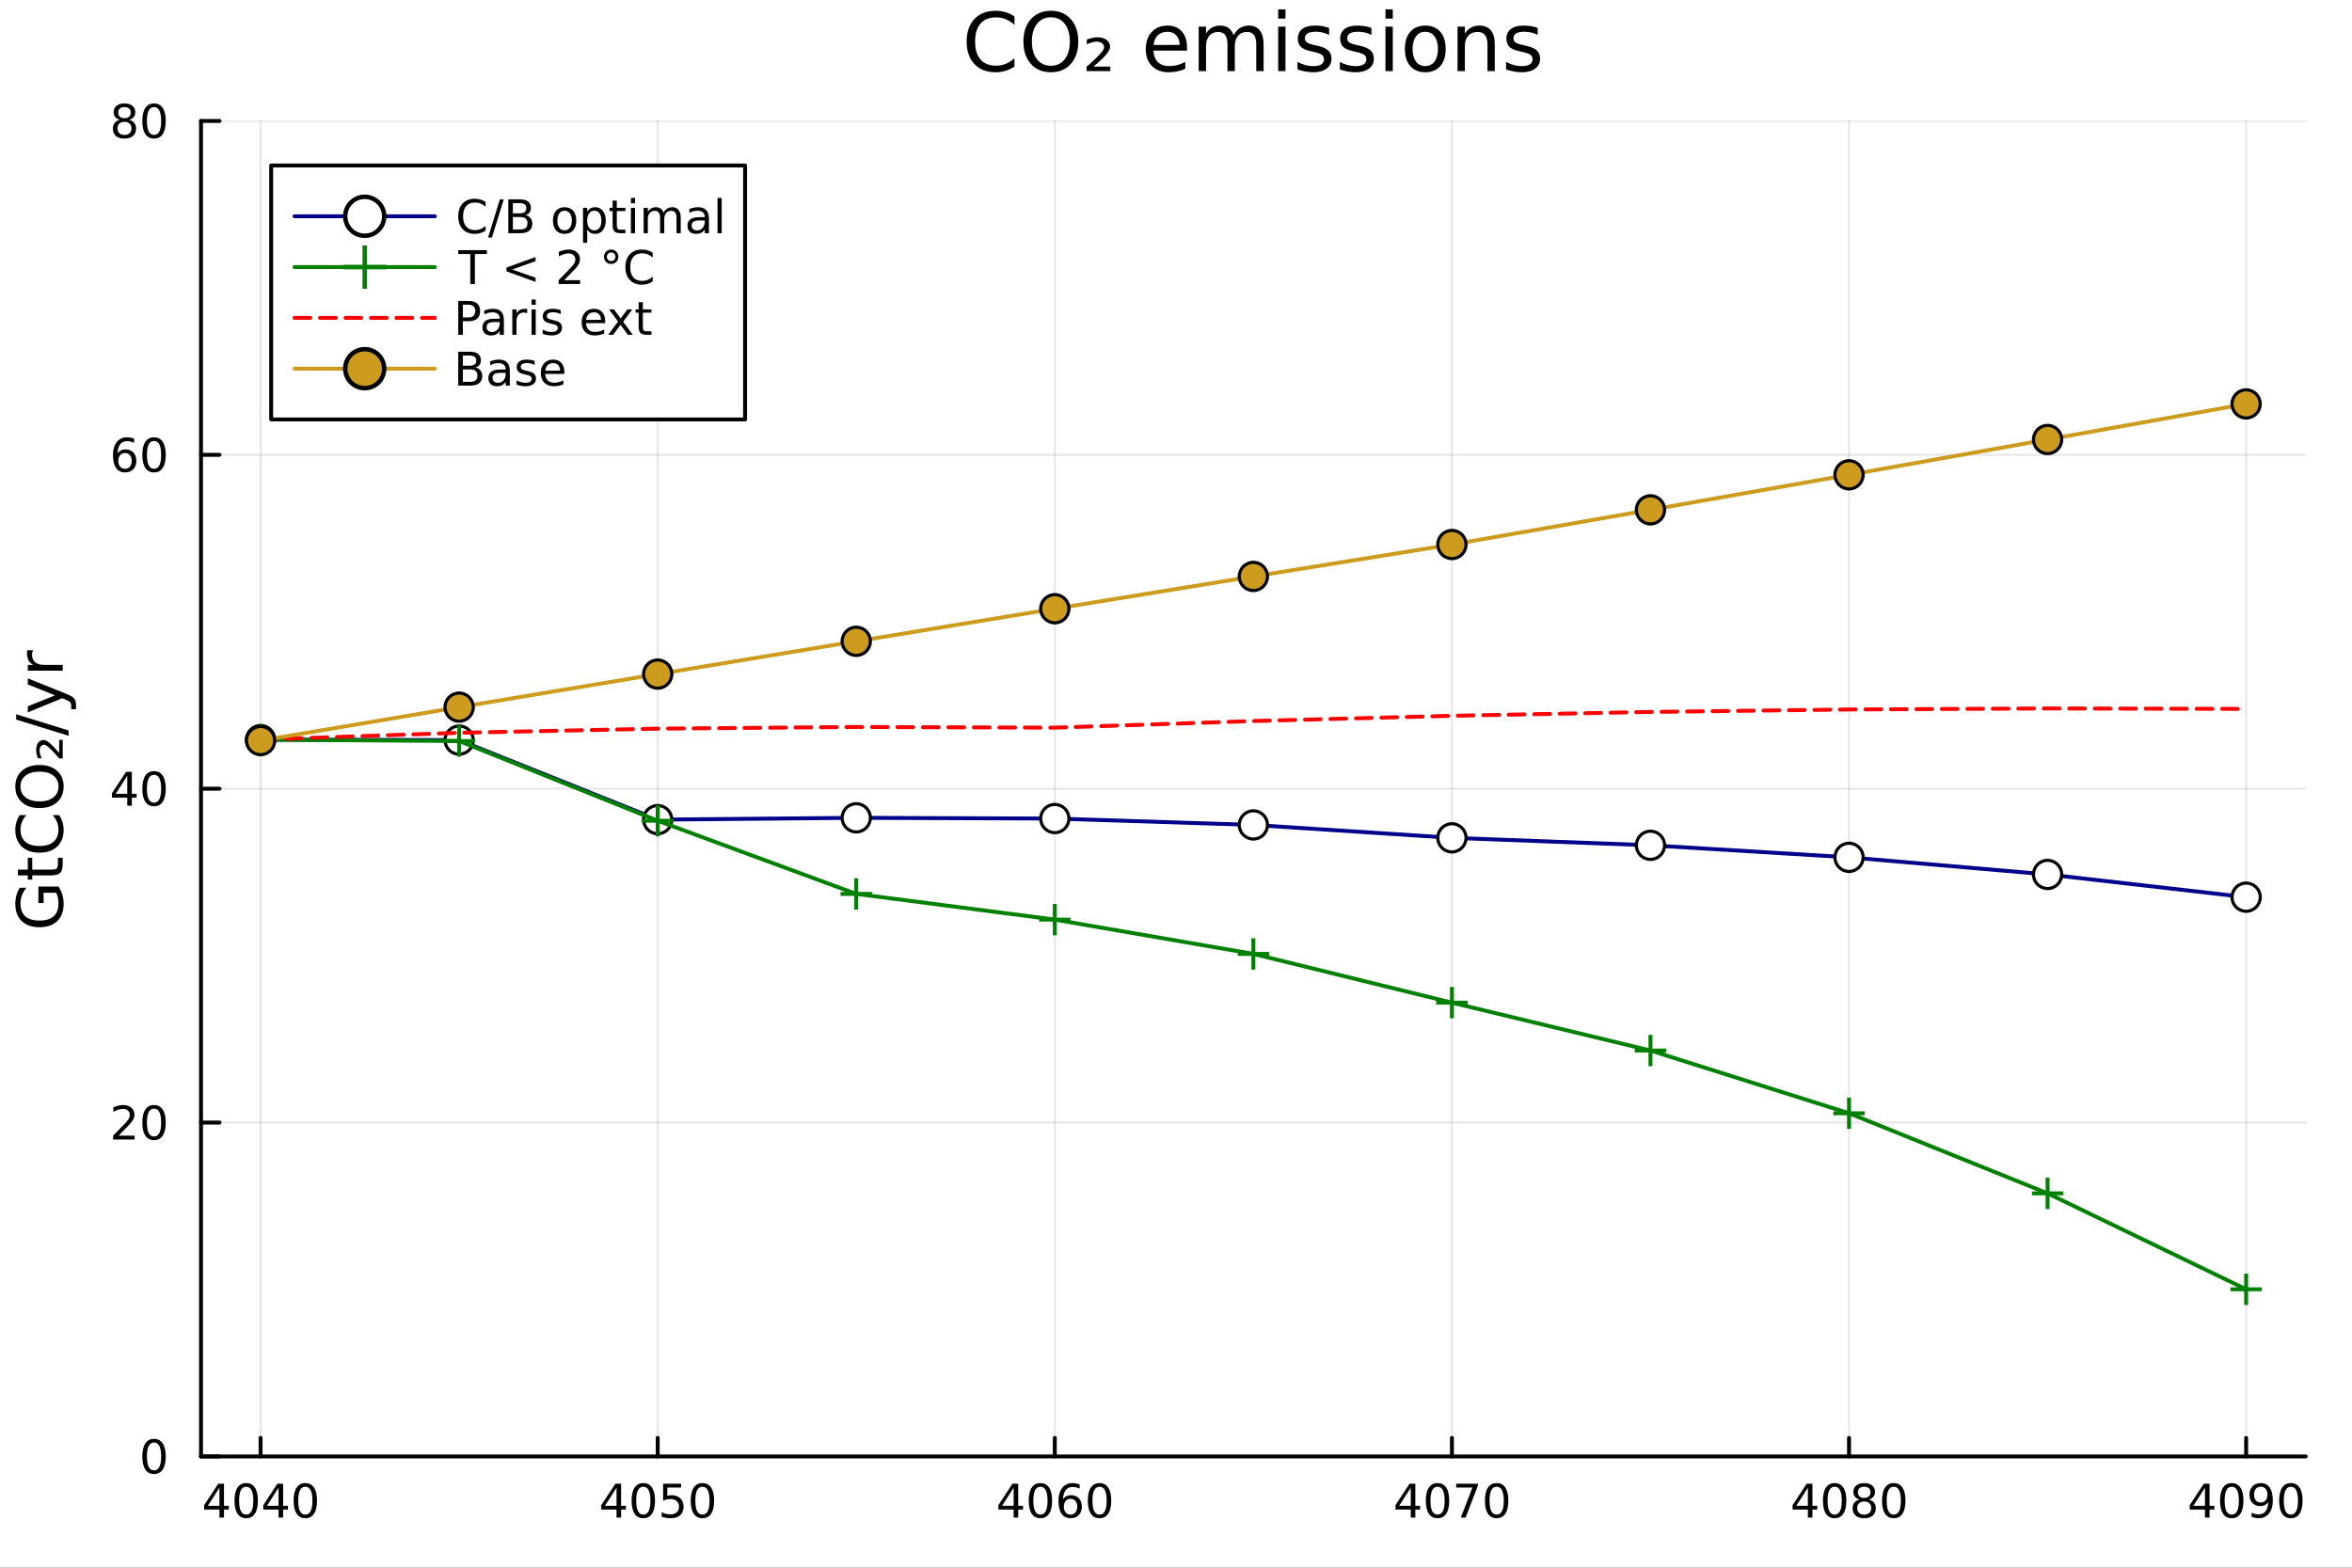 <?xml version="1.0" encoding="utf-8"?>
<svg xmlns="http://www.w3.org/2000/svg" xmlns:xlink="http://www.w3.org/1999/xlink" width="600" height="400" viewBox="0 0 2400 1600">
<rect x="0" y="0" width="2400" height="1600" fill="#333333" stroke="none"/>
<defs>
  <clipPath id="clip150">
    <rect x="0" y="0" width="2400" height="1600"/>
  </clipPath>
</defs>
<path clip-path="url(#clip150)" d="M0 1600 L2400 1600 L2400 0 L0 0  Z" fill="#ffffff" fill-rule="evenodd" fill-opacity="1"/>
<defs>
  <clipPath id="clip151">
    <rect x="480" y="0" width="1681" height="1600"/>
  </clipPath>
</defs>
<path clip-path="url(#clip150)" d="M205.121 1486.45 L2352.76 1486.45 L2352.76 123.472 L205.121 123.472  Z" fill="#ffffff" fill-rule="evenodd" fill-opacity="1"/>
<defs>
  <clipPath id="clip152">
    <rect x="205" y="123" width="2149" height="1364"/>
  </clipPath>
</defs>
<polyline clip-path="url(#clip152)" style="stroke:#000000; stroke-linecap:round; stroke-linejoin:round; stroke-width:2; stroke-opacity:0.1; fill:none" points="265.903,1486.45 265.903,123.472 "/>
<polyline clip-path="url(#clip152)" style="stroke:#000000; stroke-linecap:round; stroke-linejoin:round; stroke-width:2; stroke-opacity:0.1; fill:none" points="671.117,1486.45 671.117,123.472 "/>
<polyline clip-path="url(#clip152)" style="stroke:#000000; stroke-linecap:round; stroke-linejoin:round; stroke-width:2; stroke-opacity:0.1; fill:none" points="1076.33,1486.45 1076.33,123.472 "/>
<polyline clip-path="url(#clip152)" style="stroke:#000000; stroke-linecap:round; stroke-linejoin:round; stroke-width:2; stroke-opacity:0.1; fill:none" points="1481.55,1486.45 1481.55,123.472 "/>
<polyline clip-path="url(#clip152)" style="stroke:#000000; stroke-linecap:round; stroke-linejoin:round; stroke-width:2; stroke-opacity:0.1; fill:none" points="1886.76,1486.45 1886.76,123.472 "/>
<polyline clip-path="url(#clip152)" style="stroke:#000000; stroke-linecap:round; stroke-linejoin:round; stroke-width:2; stroke-opacity:0.1; fill:none" points="2291.97,1486.45 2291.97,123.472 "/>
<polyline clip-path="url(#clip152)" style="stroke:#000000; stroke-linecap:round; stroke-linejoin:round; stroke-width:2; stroke-opacity:0.1; fill:none" points="205.121,1486.45 2352.76,1486.45 "/>
<polyline clip-path="url(#clip152)" style="stroke:#000000; stroke-linecap:round; stroke-linejoin:round; stroke-width:2; stroke-opacity:0.1; fill:none" points="205.121,1145.7 2352.76,1145.7 "/>
<polyline clip-path="url(#clip152)" style="stroke:#000000; stroke-linecap:round; stroke-linejoin:round; stroke-width:2; stroke-opacity:0.1; fill:none" points="205.121,804.96 2352.76,804.96 "/>
<polyline clip-path="url(#clip152)" style="stroke:#000000; stroke-linecap:round; stroke-linejoin:round; stroke-width:2; stroke-opacity:0.1; fill:none" points="205.121,464.216 2352.76,464.216 "/>
<polyline clip-path="url(#clip152)" style="stroke:#000000; stroke-linecap:round; stroke-linejoin:round; stroke-width:2; stroke-opacity:0.1; fill:none" points="205.121,123.472 2352.76,123.472 "/>
<polyline clip-path="url(#clip150)" style="stroke:#000000; stroke-linecap:round; stroke-linejoin:round; stroke-width:4; stroke-opacity:1; fill:none" points="205.121,1486.45 2352.76,1486.45 "/>
<polyline clip-path="url(#clip150)" style="stroke:#000000; stroke-linecap:round; stroke-linejoin:round; stroke-width:4; stroke-opacity:1; fill:none" points="265.903,1486.45 265.903,1467.55 "/>
<polyline clip-path="url(#clip150)" style="stroke:#000000; stroke-linecap:round; stroke-linejoin:round; stroke-width:4; stroke-opacity:1; fill:none" points="671.117,1486.45 671.117,1467.55 "/>
<polyline clip-path="url(#clip150)" style="stroke:#000000; stroke-linecap:round; stroke-linejoin:round; stroke-width:4; stroke-opacity:1; fill:none" points="1076.33,1486.45 1076.33,1467.55 "/>
<polyline clip-path="url(#clip150)" style="stroke:#000000; stroke-linecap:round; stroke-linejoin:round; stroke-width:4; stroke-opacity:1; fill:none" points="1481.55,1486.45 1481.55,1467.55 "/>
<polyline clip-path="url(#clip150)" style="stroke:#000000; stroke-linecap:round; stroke-linejoin:round; stroke-width:4; stroke-opacity:1; fill:none" points="1886.76,1486.45 1886.76,1467.55 "/>
<polyline clip-path="url(#clip150)" style="stroke:#000000; stroke-linecap:round; stroke-linejoin:round; stroke-width:4; stroke-opacity:1; fill:none" points="2291.97,1486.45 2291.97,1467.55 "/>
<path clip-path="url(#clip150)" d="M223.913 1518.36 L212.107 1536.81 L223.913 1536.81 L223.913 1518.36 M222.686 1514.29 L228.565 1514.29 L228.565 1536.81 L233.496 1536.81 L233.496 1540.7 L228.565 1540.7 L228.565 1548.85 L223.913 1548.85 L223.913 1540.7 L208.311 1540.7 L208.311 1536.19 L222.686 1514.29 Z" fill="#000000" fill-rule="nonzero" fill-opacity="1" /><path clip-path="url(#clip150)" d="M251.227 1517.37 Q247.616 1517.37 245.787 1520.93 Q243.982 1524.47 243.982 1531.6 Q243.982 1538.71 245.787 1542.27 Q247.616 1545.82 251.227 1545.82 Q254.861 1545.82 256.667 1542.27 Q258.496 1538.71 258.496 1531.6 Q258.496 1524.47 256.667 1520.93 Q254.861 1517.37 251.227 1517.37 M251.227 1513.66 Q257.037 1513.66 260.093 1518.27 Q263.172 1522.85 263.172 1531.6 Q263.172 1540.33 260.093 1544.94 Q257.037 1549.52 251.227 1549.52 Q245.417 1549.52 242.338 1544.94 Q239.283 1540.33 239.283 1531.6 Q239.283 1522.85 242.338 1518.27 Q245.417 1513.66 251.227 1513.66 Z" fill="#000000" fill-rule="nonzero" fill-opacity="1" /><path clip-path="url(#clip150)" d="M284.236 1518.36 L272.431 1536.81 L284.236 1536.81 L284.236 1518.36 M283.009 1514.29 L288.889 1514.29 L288.889 1536.81 L293.82 1536.81 L293.82 1540.7 L288.889 1540.7 L288.889 1548.85 L284.236 1548.85 L284.236 1540.7 L268.635 1540.7 L268.635 1536.19 L283.009 1514.29 Z" fill="#000000" fill-rule="nonzero" fill-opacity="1" /><path clip-path="url(#clip150)" d="M311.551 1517.37 Q307.94 1517.37 306.111 1520.93 Q304.306 1524.47 304.306 1531.6 Q304.306 1538.71 306.111 1542.27 Q307.94 1545.82 311.551 1545.82 Q315.185 1545.82 316.991 1542.27 Q318.819 1538.71 318.819 1531.6 Q318.819 1524.47 316.991 1520.93 Q315.185 1517.37 311.551 1517.37 M311.551 1513.66 Q317.361 1513.66 320.417 1518.27 Q323.495 1522.85 323.495 1531.6 Q323.495 1540.33 320.417 1544.94 Q317.361 1549.52 311.551 1549.52 Q305.741 1549.52 302.662 1544.94 Q299.607 1540.33 299.607 1531.6 Q299.607 1522.85 302.662 1518.27 Q305.741 1513.66 311.551 1513.66 Z" fill="#000000" fill-rule="nonzero" fill-opacity="1" /><path clip-path="url(#clip150)" d="M629.127 1518.36 L617.321 1536.81 L629.127 1536.81 L629.127 1518.36 M627.9 1514.29 L633.779 1514.29 L633.779 1536.81 L638.71 1536.81 L638.71 1540.7 L633.779 1540.7 L633.779 1548.85 L629.127 1548.85 L629.127 1540.7 L613.525 1540.7 L613.525 1536.19 L627.9 1514.29 Z" fill="#000000" fill-rule="nonzero" fill-opacity="1" /><path clip-path="url(#clip150)" d="M656.441 1517.37 Q652.83 1517.37 651.002 1520.93 Q649.196 1524.47 649.196 1531.6 Q649.196 1538.71 651.002 1542.27 Q652.83 1545.82 656.441 1545.82 Q660.076 1545.82 661.881 1542.27 Q663.71 1538.71 663.71 1531.6 Q663.71 1524.47 661.881 1520.93 Q660.076 1517.37 656.441 1517.37 M656.441 1513.66 Q662.252 1513.66 665.307 1518.27 Q668.386 1522.85 668.386 1531.6 Q668.386 1540.33 665.307 1544.94 Q662.252 1549.52 656.441 1549.52 Q650.631 1549.52 647.553 1544.94 Q644.497 1540.33 644.497 1531.6 Q644.497 1522.85 647.553 1518.27 Q650.631 1513.66 656.441 1513.66 Z" fill="#000000" fill-rule="nonzero" fill-opacity="1" /><path clip-path="url(#clip150)" d="M676.65 1514.29 L695.006 1514.29 L695.006 1518.22 L680.932 1518.22 L680.932 1526.7 Q681.951 1526.35 682.969 1526.19 Q683.988 1526 685.006 1526 Q690.793 1526 694.173 1529.17 Q697.552 1532.34 697.552 1537.76 Q697.552 1543.34 694.08 1546.44 Q690.608 1549.52 684.288 1549.52 Q682.113 1549.52 679.844 1549.15 Q677.599 1548.78 675.191 1548.04 L675.191 1543.34 Q677.275 1544.47 679.497 1545.03 Q681.719 1545.58 684.196 1545.58 Q688.2 1545.58 690.538 1543.48 Q692.876 1541.37 692.876 1537.76 Q692.876 1534.15 690.538 1532.04 Q688.2 1529.94 684.196 1529.94 Q682.321 1529.94 680.446 1530.35 Q678.594 1530.77 676.65 1531.65 L676.65 1514.29 Z" fill="#000000" fill-rule="nonzero" fill-opacity="1" /><path clip-path="url(#clip150)" d="M716.765 1517.37 Q713.154 1517.37 711.325 1520.93 Q709.52 1524.47 709.52 1531.6 Q709.52 1538.71 711.325 1542.27 Q713.154 1545.82 716.765 1545.82 Q720.399 1545.82 722.205 1542.27 Q724.034 1538.71 724.034 1531.6 Q724.034 1524.47 722.205 1520.93 Q720.399 1517.37 716.765 1517.37 M716.765 1513.66 Q722.575 1513.66 725.631 1518.27 Q728.71 1522.85 728.71 1531.6 Q728.71 1540.33 725.631 1544.94 Q722.575 1549.52 716.765 1549.52 Q710.955 1549.52 707.876 1544.94 Q704.821 1540.33 704.821 1531.6 Q704.821 1522.85 707.876 1518.27 Q710.955 1513.66 716.765 1513.66 Z" fill="#000000" fill-rule="nonzero" fill-opacity="1" /><path clip-path="url(#clip150)" d="M1034.34 1518.36 L1022.54 1536.81 L1034.34 1536.81 L1034.34 1518.36 M1033.11 1514.29 L1038.99 1514.29 L1038.99 1536.81 L1043.92 1536.81 L1043.92 1540.7 L1038.99 1540.7 L1038.99 1548.85 L1034.34 1548.85 L1034.34 1540.7 L1018.74 1540.7 L1018.74 1536.19 L1033.11 1514.29 Z" fill="#000000" fill-rule="nonzero" fill-opacity="1" /><path clip-path="url(#clip150)" d="M1061.66 1517.37 Q1058.04 1517.37 1056.22 1520.93 Q1054.41 1524.47 1054.41 1531.6 Q1054.41 1538.71 1056.22 1542.27 Q1058.04 1545.82 1061.66 1545.82 Q1065.29 1545.82 1067.1 1542.27 Q1068.92 1538.71 1068.92 1531.6 Q1068.92 1524.47 1067.1 1520.93 Q1065.29 1517.37 1061.66 1517.37 M1061.66 1513.66 Q1067.47 1513.66 1070.52 1518.27 Q1073.6 1522.85 1073.6 1531.6 Q1073.6 1540.33 1070.52 1544.94 Q1067.47 1549.52 1061.66 1549.52 Q1055.85 1549.52 1052.77 1544.94 Q1049.71 1540.33 1049.71 1531.6 Q1049.71 1522.85 1052.77 1518.27 Q1055.85 1513.66 1061.66 1513.66 Z" fill="#000000" fill-rule="nonzero" fill-opacity="1" /><path clip-path="url(#clip150)" d="M1092.4 1529.7 Q1089.25 1529.7 1087.4 1531.86 Q1085.57 1534.01 1085.57 1537.76 Q1085.57 1541.49 1087.4 1543.66 Q1089.25 1545.82 1092.4 1545.82 Q1095.54 1545.82 1097.37 1543.66 Q1099.22 1541.49 1099.22 1537.76 Q1099.22 1534.01 1097.37 1531.86 Q1095.54 1529.7 1092.4 1529.7 M1101.68 1515.05 L1101.68 1519.31 Q1099.92 1518.48 1098.11 1518.04 Q1096.33 1517.6 1094.57 1517.6 Q1089.94 1517.6 1087.49 1520.72 Q1085.06 1523.85 1084.71 1530.17 Q1086.08 1528.15 1088.14 1527.09 Q1090.2 1526 1092.67 1526 Q1097.88 1526 1100.89 1529.17 Q1103.92 1532.32 1103.92 1537.76 Q1103.92 1543.08 1100.78 1546.3 Q1097.63 1549.52 1092.4 1549.52 Q1086.4 1549.52 1083.23 1544.94 Q1080.06 1540.33 1080.06 1531.6 Q1080.06 1523.41 1083.95 1518.55 Q1087.84 1513.66 1094.39 1513.66 Q1096.15 1513.66 1097.93 1514.01 Q1099.73 1514.36 1101.68 1515.05 Z" fill="#000000" fill-rule="nonzero" fill-opacity="1" /><path clip-path="url(#clip150)" d="M1121.98 1517.37 Q1118.37 1517.37 1116.54 1520.93 Q1114.73 1524.47 1114.73 1531.6 Q1114.73 1538.71 1116.54 1542.27 Q1118.37 1545.82 1121.98 1545.82 Q1125.61 1545.82 1127.42 1542.27 Q1129.25 1538.71 1129.25 1531.6 Q1129.25 1524.47 1127.42 1520.93 Q1125.61 1517.37 1121.98 1517.37 M1121.98 1513.66 Q1127.79 1513.66 1130.84 1518.27 Q1133.92 1522.85 1133.92 1531.6 Q1133.92 1540.33 1130.84 1544.94 Q1127.79 1549.52 1121.98 1549.52 Q1116.17 1549.52 1113.09 1544.94 Q1110.03 1540.33 1110.03 1531.6 Q1110.03 1522.85 1113.09 1518.27 Q1116.17 1513.66 1121.98 1513.66 Z" fill="#000000" fill-rule="nonzero" fill-opacity="1" /><path clip-path="url(#clip150)" d="M1439.55 1518.36 L1427.75 1536.81 L1439.55 1536.81 L1439.55 1518.36 M1438.33 1514.29 L1444.21 1514.29 L1444.21 1536.81 L1449.14 1536.81 L1449.14 1540.7 L1444.21 1540.7 L1444.21 1548.85 L1439.55 1548.85 L1439.55 1540.7 L1423.95 1540.7 L1423.95 1536.19 L1438.33 1514.29 Z" fill="#000000" fill-rule="nonzero" fill-opacity="1" /><path clip-path="url(#clip150)" d="M1466.87 1517.37 Q1463.26 1517.37 1461.43 1520.93 Q1459.62 1524.47 1459.62 1531.6 Q1459.62 1538.71 1461.43 1542.27 Q1463.26 1545.82 1466.87 1545.82 Q1470.5 1545.82 1472.31 1542.27 Q1474.14 1538.71 1474.14 1531.6 Q1474.14 1524.47 1472.31 1520.93 Q1470.5 1517.37 1466.87 1517.37 M1466.87 1513.66 Q1472.68 1513.66 1475.74 1518.27 Q1478.81 1522.85 1478.81 1531.6 Q1478.81 1540.33 1475.74 1544.94 Q1472.68 1549.52 1466.87 1549.52 Q1461.06 1549.52 1457.98 1544.94 Q1454.93 1540.33 1454.93 1531.6 Q1454.93 1522.85 1457.98 1518.27 Q1461.06 1513.66 1466.87 1513.66 Z" fill="#000000" fill-rule="nonzero" fill-opacity="1" /><path clip-path="url(#clip150)" d="M1485.85 1514.29 L1508.07 1514.29 L1508.07 1516.28 L1495.53 1548.85 L1490.64 1548.85 L1502.45 1518.22 L1485.85 1518.22 L1485.85 1514.29 Z" fill="#000000" fill-rule="nonzero" fill-opacity="1" /><path clip-path="url(#clip150)" d="M1527.19 1517.37 Q1523.58 1517.37 1521.75 1520.93 Q1519.95 1524.47 1519.95 1531.6 Q1519.95 1538.71 1521.75 1542.27 Q1523.58 1545.82 1527.19 1545.82 Q1530.83 1545.82 1532.63 1542.27 Q1534.46 1538.71 1534.46 1531.6 Q1534.46 1524.47 1532.63 1520.93 Q1530.83 1517.37 1527.19 1517.37 M1527.19 1513.66 Q1533 1513.66 1536.06 1518.27 Q1539.14 1522.85 1539.14 1531.6 Q1539.14 1540.33 1536.06 1544.94 Q1533 1549.52 1527.19 1549.52 Q1521.38 1549.52 1518.3 1544.94 Q1515.25 1540.33 1515.25 1531.6 Q1515.25 1522.85 1518.3 1518.27 Q1521.38 1513.66 1527.19 1513.66 Z" fill="#000000" fill-rule="nonzero" fill-opacity="1" /><path clip-path="url(#clip150)" d="M1844.77 1518.36 L1832.96 1536.81 L1844.77 1536.81 L1844.77 1518.36 M1843.54 1514.29 L1849.42 1514.29 L1849.42 1536.81 L1854.35 1536.81 L1854.35 1540.7 L1849.42 1540.7 L1849.42 1548.85 L1844.77 1548.85 L1844.77 1540.7 L1829.17 1540.7 L1829.17 1536.19 L1843.54 1514.29 Z" fill="#000000" fill-rule="nonzero" fill-opacity="1" /><path clip-path="url(#clip150)" d="M1872.08 1517.37 Q1868.47 1517.37 1866.64 1520.93 Q1864.84 1524.47 1864.84 1531.6 Q1864.84 1538.71 1866.64 1542.27 Q1868.47 1545.82 1872.08 1545.82 Q1875.72 1545.82 1877.52 1542.27 Q1879.35 1538.71 1879.35 1531.6 Q1879.35 1524.47 1877.52 1520.93 Q1875.72 1517.37 1872.08 1517.37 M1872.08 1513.66 Q1877.89 1513.66 1880.95 1518.27 Q1884.03 1522.85 1884.03 1531.6 Q1884.03 1540.33 1880.95 1544.94 Q1877.89 1549.52 1872.08 1549.52 Q1866.27 1549.52 1863.19 1544.94 Q1860.14 1540.33 1860.14 1531.6 Q1860.14 1522.85 1863.19 1518.27 Q1866.27 1513.66 1872.08 1513.66 Z" fill="#000000" fill-rule="nonzero" fill-opacity="1" /><path clip-path="url(#clip150)" d="M1902.25 1532.44 Q1898.91 1532.44 1896.99 1534.22 Q1895.09 1536 1895.09 1539.13 Q1895.09 1542.25 1896.99 1544.03 Q1898.91 1545.82 1902.25 1545.82 Q1905.58 1545.82 1907.5 1544.03 Q1909.42 1542.23 1909.42 1539.13 Q1909.42 1536 1907.5 1534.22 Q1905.6 1532.44 1902.25 1532.44 M1897.57 1530.45 Q1894.56 1529.7 1892.87 1527.64 Q1891.2 1525.58 1891.2 1522.62 Q1891.2 1518.48 1894.14 1516.07 Q1897.11 1513.66 1902.25 1513.66 Q1907.41 1513.66 1910.35 1516.07 Q1913.29 1518.48 1913.29 1522.62 Q1913.29 1525.58 1911.6 1527.64 Q1909.93 1529.7 1906.94 1530.45 Q1910.32 1531.23 1912.2 1533.52 Q1914.1 1535.82 1914.1 1539.13 Q1914.1 1544.15 1911.02 1546.83 Q1907.96 1549.52 1902.25 1549.52 Q1896.53 1549.52 1893.45 1546.83 Q1890.39 1544.15 1890.39 1539.13 Q1890.39 1535.82 1892.29 1533.52 Q1894.19 1531.23 1897.57 1530.45 M1895.86 1523.06 Q1895.86 1525.75 1897.52 1527.25 Q1899.21 1528.76 1902.25 1528.76 Q1905.25 1528.76 1906.94 1527.25 Q1908.66 1525.75 1908.66 1523.06 Q1908.66 1520.38 1906.94 1518.87 Q1905.25 1517.37 1902.25 1517.37 Q1899.21 1517.37 1897.52 1518.87 Q1895.86 1520.38 1895.86 1523.06 Z" fill="#000000" fill-rule="nonzero" fill-opacity="1" /><path clip-path="url(#clip150)" d="M1932.41 1517.37 Q1928.8 1517.37 1926.97 1520.93 Q1925.16 1524.47 1925.16 1531.6 Q1925.16 1538.71 1926.97 1542.27 Q1928.8 1545.82 1932.41 1545.82 Q1936.04 1545.82 1937.85 1542.27 Q1939.68 1538.71 1939.68 1531.6 Q1939.68 1524.47 1937.85 1520.93 Q1936.04 1517.37 1932.41 1517.37 M1932.41 1513.66 Q1938.22 1513.66 1941.27 1518.27 Q1944.35 1522.85 1944.35 1531.6 Q1944.35 1540.33 1941.27 1544.94 Q1938.22 1549.52 1932.41 1549.52 Q1926.6 1549.52 1923.52 1544.94 Q1920.46 1540.33 1920.46 1531.6 Q1920.46 1522.85 1923.52 1518.27 Q1926.6 1513.66 1932.41 1513.66 Z" fill="#000000" fill-rule="nonzero" fill-opacity="1" /><path clip-path="url(#clip150)" d="M2249.98 1518.36 L2238.18 1536.81 L2249.98 1536.81 L2249.98 1518.36 M2248.76 1514.29 L2254.64 1514.29 L2254.64 1536.81 L2259.57 1536.81 L2259.57 1540.7 L2254.64 1540.7 L2254.64 1548.85 L2249.98 1548.85 L2249.98 1540.7 L2234.38 1540.7 L2234.38 1536.19 L2248.76 1514.29 Z" fill="#000000" fill-rule="nonzero" fill-opacity="1" /><path clip-path="url(#clip150)" d="M2277.3 1517.37 Q2273.69 1517.37 2271.86 1520.93 Q2270.05 1524.47 2270.05 1531.6 Q2270.05 1538.71 2271.86 1542.27 Q2273.69 1545.82 2277.3 1545.82 Q2280.93 1545.82 2282.74 1542.27 Q2284.57 1538.71 2284.57 1531.6 Q2284.57 1524.47 2282.74 1520.93 Q2280.93 1517.37 2277.3 1517.37 M2277.3 1513.66 Q2283.11 1513.66 2286.16 1518.27 Q2289.24 1522.85 2289.24 1531.6 Q2289.24 1540.33 2286.16 1544.94 Q2283.11 1549.52 2277.3 1549.52 Q2271.49 1549.52 2268.41 1544.94 Q2265.35 1540.33 2265.35 1531.6 Q2265.35 1522.85 2268.41 1518.27 Q2271.49 1513.66 2277.3 1513.66 Z" fill="#000000" fill-rule="nonzero" fill-opacity="1" /><path clip-path="url(#clip150)" d="M2297.6 1548.13 L2297.6 1543.87 Q2299.36 1544.7 2301.16 1545.14 Q2302.97 1545.58 2304.71 1545.58 Q2309.33 1545.58 2311.77 1542.48 Q2314.22 1539.36 2314.57 1533.01 Q2313.22 1535.01 2311.16 1536.07 Q2309.1 1537.13 2306.6 1537.13 Q2301.42 1537.13 2298.39 1534.01 Q2295.38 1530.86 2295.38 1525.42 Q2295.38 1520.1 2298.52 1516.88 Q2301.67 1513.66 2306.9 1513.66 Q2312.9 1513.66 2316.05 1518.27 Q2319.22 1522.85 2319.22 1531.6 Q2319.22 1539.77 2315.33 1544.66 Q2311.46 1549.52 2304.91 1549.52 Q2303.15 1549.52 2301.35 1549.17 Q2299.54 1548.82 2297.6 1548.13 M2306.9 1533.48 Q2310.05 1533.48 2311.88 1531.32 Q2313.73 1529.17 2313.73 1525.42 Q2313.73 1521.7 2311.88 1519.54 Q2310.05 1517.37 2306.9 1517.37 Q2303.76 1517.37 2301.9 1519.54 Q2300.08 1521.7 2300.08 1525.42 Q2300.08 1529.17 2301.9 1531.32 Q2303.76 1533.48 2306.9 1533.48 Z" fill="#000000" fill-rule="nonzero" fill-opacity="1" /><path clip-path="url(#clip150)" d="M2337.62 1517.37 Q2334.01 1517.37 2332.18 1520.93 Q2330.38 1524.47 2330.38 1531.6 Q2330.38 1538.71 2332.18 1542.27 Q2334.01 1545.82 2337.62 1545.82 Q2341.26 1545.82 2343.06 1542.27 Q2344.89 1538.71 2344.89 1531.6 Q2344.89 1524.47 2343.06 1520.93 Q2341.26 1517.37 2337.62 1517.37 M2337.62 1513.66 Q2343.43 1513.66 2346.49 1518.27 Q2349.57 1522.85 2349.57 1531.6 Q2349.57 1540.33 2346.49 1544.94 Q2343.43 1549.52 2337.62 1549.52 Q2331.81 1549.52 2328.73 1544.94 Q2325.68 1540.33 2325.68 1531.6 Q2325.68 1522.85 2328.73 1518.27 Q2331.81 1513.66 2337.62 1513.66 Z" fill="#000000" fill-rule="nonzero" fill-opacity="1" /><polyline clip-path="url(#clip150)" style="stroke:#000000; stroke-linecap:round; stroke-linejoin:round; stroke-width:4; stroke-opacity:1; fill:none" points="205.121,1486.45 205.121,123.472 "/>
<polyline clip-path="url(#clip150)" style="stroke:#000000; stroke-linecap:round; stroke-linejoin:round; stroke-width:4; stroke-opacity:1; fill:none" points="205.121,1486.45 224.019,1486.45 "/>
<polyline clip-path="url(#clip150)" style="stroke:#000000; stroke-linecap:round; stroke-linejoin:round; stroke-width:4; stroke-opacity:1; fill:none" points="205.121,1145.7 224.019,1145.7 "/>
<polyline clip-path="url(#clip150)" style="stroke:#000000; stroke-linecap:round; stroke-linejoin:round; stroke-width:4; stroke-opacity:1; fill:none" points="205.121,804.96 224.019,804.96 "/>
<polyline clip-path="url(#clip150)" style="stroke:#000000; stroke-linecap:round; stroke-linejoin:round; stroke-width:4; stroke-opacity:1; fill:none" points="205.121,464.216 224.019,464.216 "/>
<polyline clip-path="url(#clip150)" style="stroke:#000000; stroke-linecap:round; stroke-linejoin:round; stroke-width:4; stroke-opacity:1; fill:none" points="205.121,123.472 224.019,123.472 "/>
<path clip-path="url(#clip150)" d="M157.177 1472.25 Q153.566 1472.25 151.737 1475.81 Q149.931 1479.35 149.931 1486.48 Q149.931 1493.59 151.737 1497.15 Q153.566 1500.7 157.177 1500.7 Q160.811 1500.7 162.616 1497.15 Q164.445 1493.59 164.445 1486.48 Q164.445 1479.35 162.616 1475.81 Q160.811 1472.25 157.177 1472.25 M157.177 1468.54 Q162.987 1468.54 166.042 1473.15 Q169.121 1477.73 169.121 1486.48 Q169.121 1495.21 166.042 1499.82 Q162.987 1504.4 157.177 1504.4 Q151.366 1504.4 148.288 1499.82 Q145.232 1495.21 145.232 1486.48 Q145.232 1477.73 148.288 1473.15 Q151.366 1468.54 157.177 1468.54 Z" fill="#000000" fill-rule="nonzero" fill-opacity="1" /><path clip-path="url(#clip150)" d="M121.043 1159.05 L137.362 1159.05 L137.362 1162.98 L115.418 1162.98 L115.418 1159.05 Q118.08 1156.29 122.663 1151.66 Q127.269 1147.01 128.45 1145.67 Q130.695 1143.15 131.575 1141.41 Q132.478 1139.65 132.478 1137.96 Q132.478 1135.21 130.533 1133.47 Q128.612 1131.73 125.51 1131.73 Q123.311 1131.73 120.857 1132.5 Q118.427 1133.26 115.649 1134.81 L115.649 1130.09 Q118.473 1128.96 120.927 1128.38 Q123.38 1127.8 125.418 1127.8 Q130.788 1127.8 133.982 1130.48 Q137.177 1133.17 137.177 1137.66 Q137.177 1139.79 136.367 1141.71 Q135.579 1143.61 133.473 1146.2 Q132.894 1146.87 129.792 1150.09 Q126.691 1153.28 121.043 1159.05 Z" fill="#000000" fill-rule="nonzero" fill-opacity="1" /><path clip-path="url(#clip150)" d="M157.177 1131.5 Q153.566 1131.5 151.737 1135.07 Q149.931 1138.61 149.931 1145.74 Q149.931 1152.85 151.737 1156.41 Q153.566 1159.95 157.177 1159.95 Q160.811 1159.95 162.616 1156.41 Q164.445 1152.85 164.445 1145.74 Q164.445 1138.61 162.616 1135.07 Q160.811 1131.5 157.177 1131.5 M157.177 1127.8 Q162.987 1127.8 166.042 1132.41 Q169.121 1136.99 169.121 1145.74 Q169.121 1154.47 166.042 1159.07 Q162.987 1163.66 157.177 1163.66 Q151.366 1163.66 148.288 1159.07 Q145.232 1154.47 145.232 1145.74 Q145.232 1136.99 148.288 1132.41 Q151.366 1127.8 157.177 1127.8 Z" fill="#000000" fill-rule="nonzero" fill-opacity="1" /><path clip-path="url(#clip150)" d="M129.862 791.754 L118.056 810.203 L129.862 810.203 L129.862 791.754 M128.635 787.68 L134.515 787.68 L134.515 810.203 L139.445 810.203 L139.445 814.092 L134.515 814.092 L134.515 822.24 L129.862 822.24 L129.862 814.092 L114.26 814.092 L114.26 809.578 L128.635 787.68 Z" fill="#000000" fill-rule="nonzero" fill-opacity="1" /><path clip-path="url(#clip150)" d="M157.177 790.759 Q153.566 790.759 151.737 794.323 Q149.931 797.865 149.931 804.995 Q149.931 812.101 151.737 815.666 Q153.566 819.208 157.177 819.208 Q160.811 819.208 162.616 815.666 Q164.445 812.101 164.445 804.995 Q164.445 797.865 162.616 794.323 Q160.811 790.759 157.177 790.759 M157.177 787.055 Q162.987 787.055 166.042 791.661 Q169.121 796.245 169.121 804.995 Q169.121 813.722 166.042 818.328 Q162.987 822.911 157.177 822.911 Q151.366 822.911 148.288 818.328 Q145.232 813.722 145.232 804.995 Q145.232 796.245 148.288 791.661 Q151.366 787.055 157.177 787.055 Z" fill="#000000" fill-rule="nonzero" fill-opacity="1" /><path clip-path="url(#clip150)" d="M127.593 462.353 Q124.445 462.353 122.593 464.505 Q120.765 466.658 120.765 470.408 Q120.765 474.135 122.593 476.311 Q124.445 478.464 127.593 478.464 Q130.742 478.464 132.57 476.311 Q134.422 474.135 134.422 470.408 Q134.422 466.658 132.57 464.505 Q130.742 462.353 127.593 462.353 M136.876 447.7 L136.876 451.959 Q135.117 451.126 133.311 450.686 Q131.529 450.246 129.769 450.246 Q125.14 450.246 122.686 453.371 Q120.255 456.496 119.908 462.816 Q121.274 460.802 123.334 459.737 Q125.394 458.649 127.871 458.649 Q133.08 458.649 136.089 461.82 Q139.121 464.968 139.121 470.408 Q139.121 475.732 135.973 478.95 Q132.825 482.167 127.593 482.167 Q121.598 482.167 118.427 477.584 Q115.256 472.978 115.256 464.251 Q115.256 456.056 119.144 451.195 Q123.033 446.311 129.584 446.311 Q131.343 446.311 133.126 446.658 Q134.931 447.006 136.876 447.7 Z" fill="#000000" fill-rule="nonzero" fill-opacity="1" /><path clip-path="url(#clip150)" d="M157.177 450.015 Q153.566 450.015 151.737 453.58 Q149.931 457.121 149.931 464.251 Q149.931 471.357 151.737 474.922 Q153.566 478.464 157.177 478.464 Q160.811 478.464 162.616 474.922 Q164.445 471.357 164.445 464.251 Q164.445 457.121 162.616 453.58 Q160.811 450.015 157.177 450.015 M157.177 446.311 Q162.987 446.311 166.042 450.918 Q169.121 455.501 169.121 464.251 Q169.121 472.978 166.042 477.584 Q162.987 482.167 157.177 482.167 Q151.366 482.167 148.288 477.584 Q145.232 472.978 145.232 464.251 Q145.232 455.501 148.288 450.918 Q151.366 446.311 157.177 446.311 Z" fill="#000000" fill-rule="nonzero" fill-opacity="1" /><path clip-path="url(#clip150)" d="M127.015 124.34 Q123.681 124.34 121.76 126.123 Q119.862 127.905 119.862 131.03 Q119.862 134.155 121.76 135.937 Q123.681 137.72 127.015 137.72 Q130.348 137.72 132.269 135.937 Q134.191 134.132 134.191 131.03 Q134.191 127.905 132.269 126.123 Q130.371 124.34 127.015 124.34 M122.339 122.349 Q119.33 121.609 117.64 119.549 Q115.973 117.488 115.973 114.525 Q115.973 110.382 118.913 107.975 Q121.876 105.567 127.015 105.567 Q132.177 105.567 135.117 107.975 Q138.056 110.382 138.056 114.525 Q138.056 117.488 136.367 119.549 Q134.7 121.609 131.714 122.349 Q135.093 123.136 136.968 125.428 Q138.867 127.72 138.867 131.03 Q138.867 136.053 135.788 138.738 Q132.732 141.423 127.015 141.423 Q121.297 141.423 118.218 138.738 Q115.163 136.053 115.163 131.03 Q115.163 127.72 117.061 125.428 Q118.959 123.136 122.339 122.349 M120.626 114.965 Q120.626 117.65 122.293 119.155 Q123.982 120.66 127.015 120.66 Q130.024 120.66 131.714 119.155 Q133.427 117.65 133.427 114.965 Q133.427 112.28 131.714 110.775 Q130.024 109.271 127.015 109.271 Q123.982 109.271 122.293 110.775 Q120.626 112.28 120.626 114.965 Z" fill="#000000" fill-rule="nonzero" fill-opacity="1" /><path clip-path="url(#clip150)" d="M157.177 109.271 Q153.566 109.271 151.737 112.836 Q149.931 116.377 149.931 123.507 Q149.931 130.613 151.737 134.178 Q153.566 137.72 157.177 137.72 Q160.811 137.72 162.616 134.178 Q164.445 130.613 164.445 123.507 Q164.445 116.377 162.616 112.836 Q160.811 109.271 157.177 109.271 M157.177 105.567 Q162.987 105.567 166.042 110.174 Q169.121 114.757 169.121 123.507 Q169.121 132.234 166.042 136.84 Q162.987 141.423 157.177 141.423 Q151.366 141.423 148.288 136.84 Q145.232 132.234 145.232 123.507 Q145.232 114.757 148.288 110.174 Q151.366 105.567 157.177 105.567 Z" fill="#000000" fill-rule="nonzero" fill-opacity="1" /><path clip-path="url(#clip150)" d="M57.225 911.172 L44.461 911.172 L44.461 921.675 L39.178 921.675 L39.178 904.806 L59.58 904.806 Q62.222 908.53 63.59 913.018 Q64.927 917.506 64.927 922.598 Q64.927 933.738 58.434 940.04 Q51.909 946.311 40.292 946.311 Q28.643 946.311 22.15 940.04 Q15.625 933.738 15.625 922.598 Q15.625 917.951 16.771 913.782 Q17.916 909.58 20.144 906.047 L26.988 906.047 Q23.964 909.612 22.436 913.623 Q20.908 917.633 20.908 922.057 Q20.908 930.778 25.778 935.171 Q30.648 939.531 40.292 939.531 Q49.904 939.531 54.774 935.171 Q59.644 930.778 59.644 922.057 Q59.644 918.652 59.071 915.978 Q58.466 913.304 57.225 911.172 Z" fill="#000000" fill-rule="nonzero" fill-opacity="1" /><path clip-path="url(#clip150)" d="M18.235 887.523 L28.356 887.523 L28.356 875.46 L32.908 875.46 L32.908 887.523 L52.259 887.523 Q56.62 887.523 57.861 886.346 Q59.103 885.136 59.103 881.476 L59.103 875.46 L64.004 875.46 L64.004 881.476 Q64.004 888.255 61.49 890.833 Q58.943 893.411 52.259 893.411 L32.908 893.411 L32.908 897.708 L28.356 897.708 L28.356 893.411 L18.235 893.411 L18.235 887.523 Z" fill="#000000" fill-rule="nonzero" fill-opacity="1" /><path clip-path="url(#clip150)" d="M20.144 831.919 L26.924 831.919 Q23.9 835.165 22.404 838.857 Q20.908 842.518 20.908 846.655 Q20.908 854.803 25.905 859.132 Q30.871 863.461 40.292 863.461 Q49.681 863.461 54.678 859.132 Q59.644 854.803 59.644 846.655 Q59.644 842.518 58.148 838.857 Q56.652 835.165 53.628 831.919 L60.344 831.919 Q62.636 835.293 63.781 839.08 Q64.927 842.836 64.927 847.037 Q64.927 857.827 58.339 864.034 Q51.718 870.24 40.292 870.24 Q28.834 870.24 22.245 864.034 Q15.625 857.827 15.625 847.037 Q15.625 842.772 16.771 839.017 Q17.885 835.229 20.144 831.919 Z" fill="#000000" fill-rule="nonzero" fill-opacity="1" /><path clip-path="url(#clip150)" d="M20.845 802.7 Q20.845 809.702 26.064 813.84 Q31.284 817.946 40.292 817.946 Q49.267 817.946 54.487 813.84 Q59.707 809.702 59.707 802.7 Q59.707 795.698 54.487 791.624 Q49.267 787.518 40.292 787.518 Q31.284 787.518 26.064 791.624 Q20.845 795.698 20.845 802.7 M15.625 802.7 Q15.625 792.706 22.341 786.722 Q29.025 780.738 40.292 780.738 Q51.527 780.738 58.243 786.722 Q64.927 792.706 64.927 802.7 Q64.927 812.726 58.243 818.742 Q51.559 824.726 40.292 824.726 Q29.025 824.726 22.341 818.742 Q15.625 812.726 15.625 802.7 Z" fill="#000000" fill-rule="nonzero" fill-opacity="1" /><path clip-path="url(#clip150)" d="M60.376 768.548 L60.376 755.053 L64.004 755.053 L64.004 774.086 L60.503 774.086 Q59.516 773.004 57.734 770.999 Q48.026 760.05 45.034 760.05 Q42.934 760.05 41.66 761.705 Q40.356 763.36 40.356 766.066 Q40.356 767.721 40.928 769.662 Q41.47 771.604 42.584 773.895 L38.669 773.895 Q37.777 771.445 37.332 769.344 Q36.886 767.211 36.886 765.397 Q36.886 760.782 38.987 758.013 Q41.088 755.244 44.525 755.244 Q48.949 755.244 57.989 765.779 Q59.516 767.561 60.376 768.548 Z" fill="#000000" fill-rule="nonzero" fill-opacity="1" /><path clip-path="url(#clip150)" d="M16.484 734.396 L16.484 728.985 L70.052 745.536 L70.052 750.947 L16.484 734.396 Z" fill="#000000" fill-rule="nonzero" fill-opacity="1" /><path clip-path="url(#clip150)" d="M67.314 708.01 Q73.68 710.493 75.622 712.848 Q77.563 715.204 77.563 719.15 L77.563 723.829 L72.662 723.829 L72.662 720.392 Q72.662 717.973 71.516 716.636 Q70.37 715.299 66.105 713.676 L63.431 712.625 L28.356 727.044 L28.356 720.837 L56.238 709.697 L28.356 698.557 L28.356 692.351 L67.314 708.01 Z" fill="#000000" fill-rule="nonzero" fill-opacity="1" /><path clip-path="url(#clip150)" d="M33.831 663.609 Q33.258 664.596 33.003 665.774 Q32.717 666.92 32.717 668.32 Q32.717 673.285 35.963 675.959 Q39.178 678.601 45.225 678.601 L64.004 678.601 L64.004 684.489 L28.356 684.489 L28.356 678.601 L33.894 678.601 Q30.648 676.755 29.088 673.795 Q27.497 670.835 27.497 666.601 Q27.497 665.997 27.592 665.265 Q27.656 664.533 27.815 663.641 L33.831 663.609 Z" fill="#000000" fill-rule="nonzero" fill-opacity="1" /><path clip-path="url(#clip150)" d="M1035.16 16.755 L1035.16 25.383 Q1031.02 21.535 1026.32 19.631 Q1021.67 17.727 1016.4 17.727 Q1006.03 17.727 1000.52 24.087 Q995.011 30.406 995.011 42.397 Q995.011 54.347 1000.52 60.707 Q1006.03 67.026 1016.4 67.026 Q1021.67 67.026 1026.32 65.122 Q1031.02 63.218 1035.16 59.37 L1035.16 67.918 Q1030.86 70.834 1026.04 72.292 Q1021.26 73.751 1015.91 73.751 Q1002.18 73.751 994.281 65.365 Q986.382 56.94 986.382 42.397 Q986.382 27.814 994.281 19.428 Q1002.18 11.002 1015.91 11.002 Q1021.34 11.002 1026.12 12.461 Q1030.94 13.878 1035.16 16.755 Z" fill="#000000" fill-rule="nonzero" fill-opacity="1" /><path clip-path="url(#clip150)" d="M1072.34 17.646 Q1063.43 17.646 1058.16 24.289 Q1052.94 30.933 1052.94 42.397 Q1052.94 53.82 1058.16 60.464 Q1063.43 67.107 1072.34 67.107 Q1081.25 67.107 1086.44 60.464 Q1091.67 53.82 1091.67 42.397 Q1091.67 30.933 1086.44 24.289 Q1081.25 17.646 1072.34 17.646 M1072.34 11.002 Q1085.06 11.002 1092.68 19.55 Q1100.29 28.057 1100.29 42.397 Q1100.29 56.697 1092.68 65.244 Q1085.06 73.751 1072.34 73.751 Q1059.58 73.751 1051.93 65.244 Q1044.31 56.737 1044.31 42.397 Q1044.31 28.057 1051.93 19.55 Q1059.58 11.002 1072.34 11.002 Z" fill="#000000" fill-rule="nonzero" fill-opacity="1" /><path clip-path="url(#clip150)" d="M1115.81 67.958 L1132.98 67.958 L1132.98 72.576 L1108.76 72.576 L1108.76 68.12 Q1110.14 66.864 1112.69 64.596 Q1126.62 52.24 1126.62 48.433 Q1126.62 45.759 1124.52 44.139 Q1122.41 42.478 1118.97 42.478 Q1116.86 42.478 1114.39 43.207 Q1111.92 43.896 1109 45.313 L1109 40.331 Q1112.12 39.197 1114.8 38.629 Q1117.51 38.062 1119.82 38.062 Q1125.69 38.062 1129.22 40.736 Q1132.74 43.41 1132.74 47.785 Q1132.74 53.415 1119.33 64.92 Q1117.06 66.864 1115.81 67.958 Z" fill="#000000" fill-rule="nonzero" fill-opacity="1" /><path clip-path="url(#clip150)" d="M1211.21 48.028 L1211.21 51.673 L1176.94 51.673 Q1177.42 59.37 1181.55 63.421 Q1185.73 67.431 1193.14 67.431 Q1197.43 67.431 1201.44 66.378 Q1205.5 65.325 1209.47 63.218 L1209.47 70.267 Q1205.46 71.968 1201.24 72.86 Q1197.03 73.751 1192.69 73.751 Q1181.84 73.751 1175.48 67.431 Q1169.16 61.112 1169.16 50.337 Q1169.16 39.197 1175.15 32.675 Q1181.19 26.112 1191.4 26.112 Q1200.55 26.112 1205.86 32.026 Q1211.21 37.9 1211.21 48.028 M1203.75 45.84 Q1203.67 39.723 1200.31 36.077 Q1196.99 32.431 1191.48 32.431 Q1185.24 32.431 1181.47 35.956 Q1177.75 39.48 1177.18 45.88 L1203.75 45.84 Z" fill="#000000" fill-rule="nonzero" fill-opacity="1" /><path clip-path="url(#clip150)" d="M1258.76 35.915 Q1261.56 30.892 1265.45 28.502 Q1269.34 26.112 1274.6 26.112 Q1281.69 26.112 1285.54 31.095 Q1289.39 36.037 1289.39 45.192 L1289.39 72.576 L1281.9 72.576 L1281.9 45.435 Q1281.9 38.913 1279.59 35.753 Q1277.28 32.594 1272.54 32.594 Q1266.75 32.594 1263.38 36.442 Q1260.02 40.29 1260.02 46.934 L1260.02 72.576 L1252.53 72.576 L1252.53 45.435 Q1252.53 38.873 1250.22 35.753 Q1247.91 32.594 1243.09 32.594 Q1237.38 32.594 1234.01 36.482 Q1230.65 40.331 1230.65 46.934 L1230.65 72.576 L1223.16 72.576 L1223.16 27.206 L1230.65 27.206 L1230.65 34.254 Q1233.2 30.082 1236.77 28.097 Q1240.33 26.112 1245.23 26.112 Q1250.18 26.112 1253.62 28.624 Q1257.1 31.135 1258.76 35.915 Z" fill="#000000" fill-rule="nonzero" fill-opacity="1" /><path clip-path="url(#clip150)" d="M1304.26 27.206 L1311.71 27.206 L1311.71 72.576 L1304.26 72.576 L1304.26 27.206 M1304.26 9.544 L1311.71 9.544 L1311.71 18.983 L1304.26 18.983 L1304.26 9.544 Z" fill="#000000" fill-rule="nonzero" fill-opacity="1" /><path clip-path="url(#clip150)" d="M1356.23 28.543 L1356.23 35.591 Q1353.07 33.971 1349.67 33.161 Q1346.26 32.35 1342.62 32.35 Q1337.07 32.35 1334.27 34.052 Q1331.52 35.753 1331.52 39.156 Q1331.52 41.749 1333.5 43.248 Q1335.49 44.706 1341.48 46.043 L1344.04 46.61 Q1351.98 48.311 1355.3 51.43 Q1358.66 54.509 1358.66 60.059 Q1358.66 66.378 1353.64 70.064 Q1348.65 73.751 1339.9 73.751 Q1336.26 73.751 1332.29 73.022 Q1328.36 72.333 1323.98 70.915 L1323.98 63.218 Q1328.12 65.365 1332.13 66.459 Q1336.14 67.512 1340.07 67.512 Q1345.33 67.512 1348.17 65.73 Q1351 63.907 1351 60.626 Q1351 57.588 1348.94 55.967 Q1346.91 54.347 1339.99 52.848 L1337.39 52.24 Q1330.47 50.782 1327.39 47.785 Q1324.31 44.746 1324.31 39.48 Q1324.31 33.08 1328.85 29.596 Q1333.38 26.112 1341.73 26.112 Q1345.86 26.112 1349.51 26.72 Q1353.15 27.327 1356.23 28.543 Z" fill="#000000" fill-rule="nonzero" fill-opacity="1" /><path clip-path="url(#clip150)" d="M1399.45 28.543 L1399.45 35.591 Q1396.29 33.971 1392.89 33.161 Q1389.49 32.35 1385.84 32.35 Q1380.29 32.35 1377.5 34.052 Q1374.74 35.753 1374.74 39.156 Q1374.74 41.749 1376.73 43.248 Q1378.71 44.706 1384.71 46.043 L1387.26 46.61 Q1395.2 48.311 1398.52 51.43 Q1401.88 54.509 1401.88 60.059 Q1401.88 66.378 1396.86 70.064 Q1391.88 73.751 1383.13 73.751 Q1379.48 73.751 1375.51 73.022 Q1371.58 72.333 1367.21 70.915 L1367.21 63.218 Q1371.34 65.365 1375.35 66.459 Q1379.36 67.512 1383.29 67.512 Q1388.56 67.512 1391.39 65.73 Q1394.23 63.907 1394.23 60.626 Q1394.23 57.588 1392.16 55.967 Q1390.14 54.347 1383.21 52.848 L1380.62 52.24 Q1373.69 50.782 1370.61 47.785 Q1367.53 44.746 1367.53 39.48 Q1367.53 33.08 1372.07 29.596 Q1376.61 26.112 1384.95 26.112 Q1389.08 26.112 1392.73 26.72 Q1396.37 27.327 1399.45 28.543 Z" fill="#000000" fill-rule="nonzero" fill-opacity="1" /><path clip-path="url(#clip150)" d="M1413.75 27.206 L1421.21 27.206 L1421.21 72.576 L1413.75 72.576 L1413.75 27.206 M1413.75 9.544 L1421.21 9.544 L1421.21 18.983 L1413.75 18.983 L1413.75 9.544 Z" fill="#000000" fill-rule="nonzero" fill-opacity="1" /><path clip-path="url(#clip150)" d="M1454.38 32.431 Q1448.39 32.431 1444.9 37.131 Q1441.42 41.789 1441.42 49.931 Q1441.42 58.074 1444.86 62.773 Q1448.35 67.431 1454.38 67.431 Q1460.34 67.431 1463.82 62.732 Q1467.31 58.033 1467.31 49.931 Q1467.31 41.87 1463.82 37.171 Q1460.34 32.431 1454.38 32.431 M1454.38 26.112 Q1464.11 26.112 1469.66 32.431 Q1475.2 38.751 1475.2 49.931 Q1475.2 61.071 1469.66 67.431 Q1464.11 73.751 1454.38 73.751 Q1444.62 73.751 1439.07 67.431 Q1433.56 61.071 1433.56 49.931 Q1433.56 38.751 1439.07 32.431 Q1444.62 26.112 1454.38 26.112 Z" fill="#000000" fill-rule="nonzero" fill-opacity="1" /><path clip-path="url(#clip150)" d="M1525.27 45.192 L1525.27 72.576 L1517.82 72.576 L1517.82 45.435 Q1517.82 38.994 1515.31 35.794 Q1512.8 32.594 1507.77 32.594 Q1501.74 32.594 1498.25 36.442 Q1494.77 40.29 1494.77 46.934 L1494.77 72.576 L1487.28 72.576 L1487.28 27.206 L1494.77 27.206 L1494.77 34.254 Q1497.44 30.163 1501.05 28.138 Q1504.7 26.112 1509.43 26.112 Q1517.25 26.112 1521.26 30.973 Q1525.27 35.794 1525.27 45.192 Z" fill="#000000" fill-rule="nonzero" fill-opacity="1" /><path clip-path="url(#clip150)" d="M1569.06 28.543 L1569.06 35.591 Q1565.9 33.971 1562.5 33.161 Q1559.1 32.35 1555.45 32.35 Q1549.9 32.35 1547.11 34.052 Q1544.35 35.753 1544.35 39.156 Q1544.35 41.749 1546.34 43.248 Q1548.32 44.706 1554.32 46.043 L1556.87 46.61 Q1564.81 48.311 1568.13 51.43 Q1571.49 54.509 1571.49 60.059 Q1571.49 66.378 1566.47 70.064 Q1561.49 73.751 1552.74 73.751 Q1549.09 73.751 1545.12 73.022 Q1541.19 72.333 1536.82 70.915 L1536.82 63.218 Q1540.95 65.365 1544.96 66.459 Q1548.97 67.512 1552.9 67.512 Q1558.17 67.512 1561 65.73 Q1563.84 63.907 1563.84 60.626 Q1563.84 57.588 1561.77 55.967 Q1559.75 54.347 1552.82 52.848 L1550.23 52.24 Q1543.3 50.782 1540.22 47.785 Q1537.14 44.746 1537.14 39.48 Q1537.14 33.08 1541.68 29.596 Q1546.22 26.112 1554.56 26.112 Q1558.69 26.112 1562.34 26.72 Q1565.99 27.327 1569.06 28.543 Z" fill="#000000" fill-rule="nonzero" fill-opacity="1" /><polyline clip-path="url(#clip152)" style="stroke:#00008b; stroke-linecap:round; stroke-linejoin:round; stroke-width:4; stroke-opacity:1; fill:none" points="265.903,754.85 468.51,755.376 671.117,836.525 873.724,834.691 1076.33,835.423 1278.94,841.935 1481.55,855.119 1684.15,862.723 1886.76,875.011 2089.37,892.474 2291.97,915.668 "/>
<circle clip-path="url(#clip152)" cx="265.903" cy="754.85" r="14.4" fill="#ffffff" fill-rule="evenodd" fill-opacity="1" stroke="#000000" stroke-opacity="1" stroke-width="3.2"/>
<circle clip-path="url(#clip152)" cx="468.51" cy="755.376" r="14.4" fill="#ffffff" fill-rule="evenodd" fill-opacity="1" stroke="#000000" stroke-opacity="1" stroke-width="3.2"/>
<circle clip-path="url(#clip152)" cx="671.117" cy="836.525" r="14.4" fill="#ffffff" fill-rule="evenodd" fill-opacity="1" stroke="#000000" stroke-opacity="1" stroke-width="3.2"/>
<circle clip-path="url(#clip152)" cx="873.724" cy="834.691" r="14.4" fill="#ffffff" fill-rule="evenodd" fill-opacity="1" stroke="#000000" stroke-opacity="1" stroke-width="3.2"/>
<circle clip-path="url(#clip152)" cx="1076.33" cy="835.423" r="14.4" fill="#ffffff" fill-rule="evenodd" fill-opacity="1" stroke="#000000" stroke-opacity="1" stroke-width="3.2"/>
<circle clip-path="url(#clip152)" cx="1278.94" cy="841.935" r="14.4" fill="#ffffff" fill-rule="evenodd" fill-opacity="1" stroke="#000000" stroke-opacity="1" stroke-width="3.2"/>
<circle clip-path="url(#clip152)" cx="1481.55" cy="855.119" r="14.4" fill="#ffffff" fill-rule="evenodd" fill-opacity="1" stroke="#000000" stroke-opacity="1" stroke-width="3.2"/>
<circle clip-path="url(#clip152)" cx="1684.15" cy="862.723" r="14.4" fill="#ffffff" fill-rule="evenodd" fill-opacity="1" stroke="#000000" stroke-opacity="1" stroke-width="3.2"/>
<circle clip-path="url(#clip152)" cx="1886.76" cy="875.011" r="14.4" fill="#ffffff" fill-rule="evenodd" fill-opacity="1" stroke="#000000" stroke-opacity="1" stroke-width="3.2"/>
<circle clip-path="url(#clip152)" cx="2089.37" cy="892.474" r="14.4" fill="#ffffff" fill-rule="evenodd" fill-opacity="1" stroke="#000000" stroke-opacity="1" stroke-width="3.2"/>
<circle clip-path="url(#clip152)" cx="2291.97" cy="915.668" r="14.4" fill="#ffffff" fill-rule="evenodd" fill-opacity="1" stroke="#000000" stroke-opacity="1" stroke-width="3.2"/>
<polyline clip-path="url(#clip152)" style="stroke:#008000; stroke-linecap:round; stroke-linejoin:round; stroke-width:4; stroke-opacity:1; fill:none" points="265.903,754.85 468.51,756.294 671.117,837.668 873.724,912.331 1076.33,938.586 1278.94,973.572 1481.55,1023.33 1684.15,1072.18 1886.76,1136.21 2089.37,1217.95 2291.97,1315.86 "/>
<line clip-path="url(#clip152)" x1="265.903" y1="754.85" x2="265.903" y2="738.85" style="stroke:#008000; stroke-width:4; stroke-opacity:1"/>
<line clip-path="url(#clip152)" x1="265.903" y1="754.85" x2="249.903" y2="754.85" style="stroke:#008000; stroke-width:4; stroke-opacity:1"/>
<line clip-path="url(#clip152)" x1="265.903" y1="754.85" x2="265.903" y2="770.85" style="stroke:#008000; stroke-width:4; stroke-opacity:1"/>
<line clip-path="url(#clip152)" x1="265.903" y1="754.85" x2="281.903" y2="754.85" style="stroke:#008000; stroke-width:4; stroke-opacity:1"/>
<line clip-path="url(#clip152)" x1="468.51" y1="756.294" x2="468.51" y2="740.294" style="stroke:#008000; stroke-width:4; stroke-opacity:1"/>
<line clip-path="url(#clip152)" x1="468.51" y1="756.294" x2="452.51" y2="756.294" style="stroke:#008000; stroke-width:4; stroke-opacity:1"/>
<line clip-path="url(#clip152)" x1="468.51" y1="756.294" x2="468.51" y2="772.294" style="stroke:#008000; stroke-width:4; stroke-opacity:1"/>
<line clip-path="url(#clip152)" x1="468.51" y1="756.294" x2="484.51" y2="756.294" style="stroke:#008000; stroke-width:4; stroke-opacity:1"/>
<line clip-path="url(#clip152)" x1="671.117" y1="837.668" x2="671.117" y2="821.668" style="stroke:#008000; stroke-width:4; stroke-opacity:1"/>
<line clip-path="url(#clip152)" x1="671.117" y1="837.668" x2="655.117" y2="837.668" style="stroke:#008000; stroke-width:4; stroke-opacity:1"/>
<line clip-path="url(#clip152)" x1="671.117" y1="837.668" x2="671.117" y2="853.668" style="stroke:#008000; stroke-width:4; stroke-opacity:1"/>
<line clip-path="url(#clip152)" x1="671.117" y1="837.668" x2="687.117" y2="837.668" style="stroke:#008000; stroke-width:4; stroke-opacity:1"/>
<line clip-path="url(#clip152)" x1="873.724" y1="912.331" x2="873.724" y2="896.331" style="stroke:#008000; stroke-width:4; stroke-opacity:1"/>
<line clip-path="url(#clip152)" x1="873.724" y1="912.331" x2="857.724" y2="912.331" style="stroke:#008000; stroke-width:4; stroke-opacity:1"/>
<line clip-path="url(#clip152)" x1="873.724" y1="912.331" x2="873.724" y2="928.331" style="stroke:#008000; stroke-width:4; stroke-opacity:1"/>
<line clip-path="url(#clip152)" x1="873.724" y1="912.331" x2="889.724" y2="912.331" style="stroke:#008000; stroke-width:4; stroke-opacity:1"/>
<line clip-path="url(#clip152)" x1="1076.33" y1="938.586" x2="1076.33" y2="922.586" style="stroke:#008000; stroke-width:4; stroke-opacity:1"/>
<line clip-path="url(#clip152)" x1="1076.33" y1="938.586" x2="1060.33" y2="938.586" style="stroke:#008000; stroke-width:4; stroke-opacity:1"/>
<line clip-path="url(#clip152)" x1="1076.33" y1="938.586" x2="1076.33" y2="954.586" style="stroke:#008000; stroke-width:4; stroke-opacity:1"/>
<line clip-path="url(#clip152)" x1="1076.33" y1="938.586" x2="1092.33" y2="938.586" style="stroke:#008000; stroke-width:4; stroke-opacity:1"/>
<line clip-path="url(#clip152)" x1="1278.94" y1="973.572" x2="1278.94" y2="957.572" style="stroke:#008000; stroke-width:4; stroke-opacity:1"/>
<line clip-path="url(#clip152)" x1="1278.94" y1="973.572" x2="1262.94" y2="973.572" style="stroke:#008000; stroke-width:4; stroke-opacity:1"/>
<line clip-path="url(#clip152)" x1="1278.94" y1="973.572" x2="1278.94" y2="989.572" style="stroke:#008000; stroke-width:4; stroke-opacity:1"/>
<line clip-path="url(#clip152)" x1="1278.94" y1="973.572" x2="1294.94" y2="973.572" style="stroke:#008000; stroke-width:4; stroke-opacity:1"/>
<line clip-path="url(#clip152)" x1="1481.55" y1="1023.33" x2="1481.55" y2="1007.33" style="stroke:#008000; stroke-width:4; stroke-opacity:1"/>
<line clip-path="url(#clip152)" x1="1481.55" y1="1023.33" x2="1465.55" y2="1023.33" style="stroke:#008000; stroke-width:4; stroke-opacity:1"/>
<line clip-path="url(#clip152)" x1="1481.55" y1="1023.33" x2="1481.55" y2="1039.33" style="stroke:#008000; stroke-width:4; stroke-opacity:1"/>
<line clip-path="url(#clip152)" x1="1481.55" y1="1023.33" x2="1497.55" y2="1023.33" style="stroke:#008000; stroke-width:4; stroke-opacity:1"/>
<line clip-path="url(#clip152)" x1="1684.15" y1="1072.18" x2="1684.15" y2="1056.18" style="stroke:#008000; stroke-width:4; stroke-opacity:1"/>
<line clip-path="url(#clip152)" x1="1684.15" y1="1072.18" x2="1668.15" y2="1072.18" style="stroke:#008000; stroke-width:4; stroke-opacity:1"/>
<line clip-path="url(#clip152)" x1="1684.15" y1="1072.18" x2="1684.15" y2="1088.18" style="stroke:#008000; stroke-width:4; stroke-opacity:1"/>
<line clip-path="url(#clip152)" x1="1684.15" y1="1072.18" x2="1700.15" y2="1072.18" style="stroke:#008000; stroke-width:4; stroke-opacity:1"/>
<line clip-path="url(#clip152)" x1="1886.76" y1="1136.21" x2="1886.76" y2="1120.21" style="stroke:#008000; stroke-width:4; stroke-opacity:1"/>
<line clip-path="url(#clip152)" x1="1886.76" y1="1136.21" x2="1870.76" y2="1136.21" style="stroke:#008000; stroke-width:4; stroke-opacity:1"/>
<line clip-path="url(#clip152)" x1="1886.76" y1="1136.21" x2="1886.76" y2="1152.21" style="stroke:#008000; stroke-width:4; stroke-opacity:1"/>
<line clip-path="url(#clip152)" x1="1886.76" y1="1136.21" x2="1902.76" y2="1136.21" style="stroke:#008000; stroke-width:4; stroke-opacity:1"/>
<line clip-path="url(#clip152)" x1="2089.37" y1="1217.95" x2="2089.37" y2="1201.95" style="stroke:#008000; stroke-width:4; stroke-opacity:1"/>
<line clip-path="url(#clip152)" x1="2089.37" y1="1217.95" x2="2073.37" y2="1217.95" style="stroke:#008000; stroke-width:4; stroke-opacity:1"/>
<line clip-path="url(#clip152)" x1="2089.37" y1="1217.95" x2="2089.37" y2="1233.95" style="stroke:#008000; stroke-width:4; stroke-opacity:1"/>
<line clip-path="url(#clip152)" x1="2089.37" y1="1217.95" x2="2105.37" y2="1217.95" style="stroke:#008000; stroke-width:4; stroke-opacity:1"/>
<line clip-path="url(#clip152)" x1="2291.97" y1="1315.86" x2="2291.97" y2="1299.86" style="stroke:#008000; stroke-width:4; stroke-opacity:1"/>
<line clip-path="url(#clip152)" x1="2291.97" y1="1315.86" x2="2275.97" y2="1315.86" style="stroke:#008000; stroke-width:4; stroke-opacity:1"/>
<line clip-path="url(#clip152)" x1="2291.97" y1="1315.86" x2="2291.97" y2="1331.86" style="stroke:#008000; stroke-width:4; stroke-opacity:1"/>
<line clip-path="url(#clip152)" x1="2291.97" y1="1315.86" x2="2307.97" y2="1315.86" style="stroke:#008000; stroke-width:4; stroke-opacity:1"/>
<polyline clip-path="url(#clip152)" style="stroke:#ff0000; stroke-linecap:round; stroke-linejoin:round; stroke-width:4; stroke-opacity:1; fill:none" stroke-dasharray="16, 10" points="265.903,754.85 468.51,747.902 671.117,743.676 873.724,741.953 1076.33,742.654 1278.94,735.891 1481.55,730.551 1684.15,726.611 1886.76,724.097 2089.37,723.04 2291.97,723.496 "/>
<polyline clip-path="url(#clip152)" style="stroke:#cd9b1d; stroke-linecap:round; stroke-linejoin:round; stroke-width:4; stroke-opacity:1; fill:none" points="265.903,755.844 468.51,721.72 671.117,687.986 873.724,654.512 1076.33,621.282 1278.94,588.331 1481.55,555.738 1684.15,520.347 1886.76,484.618 2089.37,448.567 2291.97,412.24 "/>
<circle clip-path="url(#clip152)" cx="265.903" cy="755.844" r="14.4" fill="#cd9b1d" fill-rule="evenodd" fill-opacity="1" stroke="#000000" stroke-opacity="1" stroke-width="3.2"/>
<circle clip-path="url(#clip152)" cx="468.51" cy="721.72" r="14.4" fill="#cd9b1d" fill-rule="evenodd" fill-opacity="1" stroke="#000000" stroke-opacity="1" stroke-width="3.2"/>
<circle clip-path="url(#clip152)" cx="671.117" cy="687.986" r="14.4" fill="#cd9b1d" fill-rule="evenodd" fill-opacity="1" stroke="#000000" stroke-opacity="1" stroke-width="3.2"/>
<circle clip-path="url(#clip152)" cx="873.724" cy="654.512" r="14.4" fill="#cd9b1d" fill-rule="evenodd" fill-opacity="1" stroke="#000000" stroke-opacity="1" stroke-width="3.2"/>
<circle clip-path="url(#clip152)" cx="1076.33" cy="621.282" r="14.4" fill="#cd9b1d" fill-rule="evenodd" fill-opacity="1" stroke="#000000" stroke-opacity="1" stroke-width="3.2"/>
<circle clip-path="url(#clip152)" cx="1278.94" cy="588.331" r="14.4" fill="#cd9b1d" fill-rule="evenodd" fill-opacity="1" stroke="#000000" stroke-opacity="1" stroke-width="3.2"/>
<circle clip-path="url(#clip152)" cx="1481.55" cy="555.738" r="14.4" fill="#cd9b1d" fill-rule="evenodd" fill-opacity="1" stroke="#000000" stroke-opacity="1" stroke-width="3.2"/>
<circle clip-path="url(#clip152)" cx="1684.15" cy="520.347" r="14.4" fill="#cd9b1d" fill-rule="evenodd" fill-opacity="1" stroke="#000000" stroke-opacity="1" stroke-width="3.2"/>
<circle clip-path="url(#clip152)" cx="1886.76" cy="484.618" r="14.4" fill="#cd9b1d" fill-rule="evenodd" fill-opacity="1" stroke="#000000" stroke-opacity="1" stroke-width="3.2"/>
<circle clip-path="url(#clip152)" cx="2089.37" cy="448.567" r="14.4" fill="#cd9b1d" fill-rule="evenodd" fill-opacity="1" stroke="#000000" stroke-opacity="1" stroke-width="3.2"/>
<circle clip-path="url(#clip152)" cx="2291.97" cy="412.24" r="14.4" fill="#cd9b1d" fill-rule="evenodd" fill-opacity="1" stroke="#000000" stroke-opacity="1" stroke-width="3.2"/>
<path clip-path="url(#clip150)" d="M276.709 428.105 L760.29 428.105 L760.29 168.905 L276.709 168.905  Z" fill="#ffffff" fill-rule="evenodd" fill-opacity="1"/>
<polyline clip-path="url(#clip150)" style="stroke:#000000; stroke-linecap:round; stroke-linejoin:round; stroke-width:4; stroke-opacity:1; fill:none" points="276.709,428.105 760.29,428.105 760.29,168.905 276.709,168.905 276.709,428.105 "/>
<polyline clip-path="url(#clip150)" style="stroke:#00008b; stroke-linecap:round; stroke-linejoin:round; stroke-width:4; stroke-opacity:1; fill:none" points="300.571,220.745 443.747,220.745 "/>
<circle clip-path="url(#clip150)" cx="372.159" cy="220.745" r="19.886" fill="#ffffff" fill-rule="evenodd" fill-opacity="1" stroke="#000000" stroke-opacity="1" stroke-width="4.551"/>
<path clip-path="url(#clip150)" d="M495.48 206.127 L495.48 211.057 Q493.119 208.858 490.434 207.77 Q487.772 206.682 484.762 206.682 Q478.836 206.682 475.688 210.316 Q472.54 213.928 472.54 220.779 Q472.54 227.608 475.688 231.242 Q478.836 234.853 484.762 234.853 Q487.772 234.853 490.434 233.765 Q493.119 232.677 495.48 230.478 L495.48 235.363 Q493.026 237.029 490.272 237.863 Q487.54 238.696 484.485 238.696 Q476.637 238.696 472.124 233.904 Q467.61 229.09 467.61 220.779 Q467.61 212.446 472.124 207.654 Q476.637 202.84 484.485 202.84 Q487.586 202.84 490.318 203.673 Q493.073 204.483 495.48 206.127 Z" fill="#000000" fill-rule="nonzero" fill-opacity="1" /><path clip-path="url(#clip150)" d="M510.086 203.465 L514.021 203.465 L501.985 242.423 L498.049 242.423 L510.086 203.465 Z" fill="#000000" fill-rule="nonzero" fill-opacity="1" /><path clip-path="url(#clip150)" d="M523.35 221.52 L523.35 234.182 L530.85 234.182 Q534.623 234.182 536.429 232.631 Q538.257 231.057 538.257 227.84 Q538.257 224.599 536.429 223.071 Q534.623 221.52 530.85 221.52 L523.35 221.52 M523.35 207.307 L523.35 217.724 L530.271 217.724 Q533.697 217.724 535.364 216.451 Q537.054 215.154 537.054 212.516 Q537.054 209.9 535.364 208.604 Q533.697 207.307 530.271 207.307 L523.35 207.307 M518.674 203.465 L530.619 203.465 Q535.966 203.465 538.859 205.687 Q541.753 207.909 541.753 212.006 Q541.753 215.178 540.271 217.053 Q538.79 218.928 535.92 219.39 Q539.369 220.131 541.267 222.492 Q543.188 224.83 543.188 228.349 Q543.188 232.978 540.04 235.502 Q536.892 238.025 531.082 238.025 L518.674 238.025 L518.674 203.465 Z" fill="#000000" fill-rule="nonzero" fill-opacity="1" /><path clip-path="url(#clip150)" d="M576.128 215.085 Q572.702 215.085 570.711 217.77 Q568.72 220.432 568.72 225.085 Q568.72 229.738 570.688 232.423 Q572.679 235.085 576.128 235.085 Q579.53 235.085 581.521 232.4 Q583.512 229.715 583.512 225.085 Q583.512 220.478 581.521 217.793 Q579.53 215.085 576.128 215.085 M576.128 211.474 Q581.683 211.474 584.854 215.085 Q588.026 218.696 588.026 225.085 Q588.026 231.451 584.854 235.085 Q581.683 238.696 576.128 238.696 Q570.549 238.696 567.378 235.085 Q564.23 231.451 564.23 225.085 Q564.23 218.696 567.378 215.085 Q570.549 211.474 576.128 211.474 Z" fill="#000000" fill-rule="nonzero" fill-opacity="1" /><path clip-path="url(#clip150)" d="M599.206 234.136 L599.206 247.886 L594.924 247.886 L594.924 212.099 L599.206 212.099 L599.206 216.034 Q600.549 213.719 602.586 212.608 Q604.646 211.474 607.493 211.474 Q612.215 211.474 615.155 215.224 Q618.118 218.974 618.118 225.085 Q618.118 231.196 615.155 234.946 Q612.215 238.696 607.493 238.696 Q604.646 238.696 602.586 237.585 Q600.549 236.451 599.206 234.136 M613.697 225.085 Q613.697 220.386 611.752 217.724 Q609.831 215.039 606.452 215.039 Q603.072 215.039 601.127 217.724 Q599.206 220.386 599.206 225.085 Q599.206 229.784 601.127 232.469 Q603.072 235.131 606.452 235.131 Q609.831 235.131 611.752 232.469 Q613.697 229.784 613.697 225.085 Z" fill="#000000" fill-rule="nonzero" fill-opacity="1" /><path clip-path="url(#clip150)" d="M629.391 204.738 L629.391 212.099 L638.164 212.099 L638.164 215.409 L629.391 215.409 L629.391 229.483 Q629.391 232.654 630.248 233.557 Q631.127 234.46 633.789 234.46 L638.164 234.46 L638.164 238.025 L633.789 238.025 Q628.859 238.025 626.984 236.196 Q625.109 234.344 625.109 229.483 L625.109 215.409 L621.984 215.409 L621.984 212.099 L625.109 212.099 L625.109 204.738 L629.391 204.738 Z" fill="#000000" fill-rule="nonzero" fill-opacity="1" /><path clip-path="url(#clip150)" d="M643.766 212.099 L648.025 212.099 L648.025 238.025 L643.766 238.025 L643.766 212.099 M643.766 202.006 L648.025 202.006 L648.025 207.4 L643.766 207.4 L643.766 202.006 Z" fill="#000000" fill-rule="nonzero" fill-opacity="1" /><path clip-path="url(#clip150)" d="M677.122 217.076 Q678.72 214.205 680.942 212.84 Q683.164 211.474 686.173 211.474 Q690.224 211.474 692.423 214.321 Q694.622 217.145 694.622 222.377 L694.622 238.025 L690.34 238.025 L690.34 222.515 Q690.34 218.789 689.021 216.983 Q687.701 215.178 684.993 215.178 Q681.683 215.178 679.761 217.377 Q677.84 219.576 677.84 223.372 L677.84 238.025 L673.558 238.025 L673.558 222.515 Q673.558 218.765 672.238 216.983 Q670.919 215.178 668.164 215.178 Q664.9 215.178 662.979 217.4 Q661.058 219.599 661.058 223.372 L661.058 238.025 L656.775 238.025 L656.775 212.099 L661.058 212.099 L661.058 216.127 Q662.516 213.742 664.553 212.608 Q666.59 211.474 669.391 211.474 Q672.215 211.474 674.183 212.909 Q676.173 214.344 677.122 217.076 Z" fill="#000000" fill-rule="nonzero" fill-opacity="1" /><path clip-path="url(#clip150)" d="M714.9 224.992 Q709.738 224.992 707.747 226.173 Q705.757 227.353 705.757 230.201 Q705.757 232.469 707.238 233.812 Q708.743 235.131 711.312 235.131 Q714.854 235.131 716.983 232.631 Q719.136 230.108 719.136 225.941 L719.136 224.992 L714.9 224.992 M723.395 223.233 L723.395 238.025 L719.136 238.025 L719.136 234.089 Q717.678 236.451 715.502 237.585 Q713.326 238.696 710.178 238.696 Q706.196 238.696 703.835 236.474 Q701.497 234.228 701.497 230.478 Q701.497 226.103 704.414 223.881 Q707.354 221.659 713.164 221.659 L719.136 221.659 L719.136 221.242 Q719.136 218.303 717.192 216.705 Q715.27 215.085 711.775 215.085 Q709.553 215.085 707.446 215.617 Q705.34 216.15 703.395 217.215 L703.395 213.279 Q705.733 212.377 707.932 211.937 Q710.132 211.474 712.215 211.474 Q717.84 211.474 720.618 214.391 Q723.395 217.307 723.395 223.233 Z" fill="#000000" fill-rule="nonzero" fill-opacity="1" /><path clip-path="url(#clip150)" d="M732.168 202.006 L736.428 202.006 L736.428 238.025 L732.168 238.025 L732.168 202.006 Z" fill="#000000" fill-rule="nonzero" fill-opacity="1" /><polyline clip-path="url(#clip150)" style="stroke:#008000; stroke-linecap:round; stroke-linejoin:round; stroke-width:4; stroke-opacity:1; fill:none" points="300.571,272.585 443.747,272.585 "/>
<line clip-path="url(#clip150)" x1="372.159" y1="272.585" x2="372.159" y2="250.49" style="stroke:#008000; stroke-width:4.551; stroke-opacity:1"/>
<line clip-path="url(#clip150)" x1="372.159" y1="272.585" x2="350.064" y2="272.585" style="stroke:#008000; stroke-width:4.551; stroke-opacity:1"/>
<line clip-path="url(#clip150)" x1="372.159" y1="272.585" x2="372.159" y2="294.68" style="stroke:#008000; stroke-width:4.551; stroke-opacity:1"/>
<line clip-path="url(#clip150)" x1="372.159" y1="272.585" x2="394.254" y2="272.585" style="stroke:#008000; stroke-width:4.551; stroke-opacity:1"/>
<path clip-path="url(#clip150)" d="M467.61 255.305 L496.846 255.305 L496.846 259.24 L484.577 259.24 L484.577 289.865 L479.878 289.865 L479.878 259.24 L467.61 259.24 L467.61 255.305 Z" fill="#000000" fill-rule="nonzero" fill-opacity="1" /><path clip-path="url(#clip150)" d="M546.475 266.531 L522.586 275.027 L546.475 283.476 L546.475 287.689 L516.799 276.925 L516.799 273.082 L546.475 262.319 L546.475 266.531 Z" fill="#000000" fill-rule="nonzero" fill-opacity="1" /><path clip-path="url(#clip150)" d="M575.665 285.929 L591.984 285.929 L591.984 289.865 L570.04 289.865 L570.04 285.929 Q572.702 283.175 577.285 278.545 Q581.891 273.893 583.072 272.55 Q585.317 270.027 586.197 268.291 Q587.1 266.531 587.1 264.842 Q587.1 262.087 585.155 260.351 Q583.234 258.615 580.132 258.615 Q577.933 258.615 575.479 259.379 Q573.049 260.143 570.271 261.694 L570.271 256.971 Q573.095 255.837 575.549 255.258 Q578.003 254.68 580.04 254.68 Q585.41 254.68 588.604 257.365 Q591.799 260.05 591.799 264.541 Q591.799 266.67 590.989 268.592 Q590.202 270.49 588.095 273.082 Q587.516 273.754 584.415 276.971 Q581.313 280.166 575.665 285.929 Z" fill="#000000" fill-rule="nonzero" fill-opacity="1" /><path clip-path="url(#clip150)" d="M623.651 257.666 Q621.799 257.666 620.526 258.962 Q619.252 260.235 619.252 262.087 Q619.252 263.916 620.526 265.189 Q621.799 266.439 623.651 266.439 Q625.502 266.439 626.776 265.189 Q628.049 263.916 628.049 262.087 Q628.049 260.258 626.752 258.962 Q625.479 257.666 623.651 257.666 M623.651 254.68 Q625.132 254.68 626.498 255.258 Q627.863 255.814 628.859 256.879 Q629.924 257.92 630.456 259.24 Q630.988 260.559 630.988 262.087 Q630.988 265.143 628.836 267.272 Q626.706 269.379 623.604 269.379 Q620.479 269.379 618.396 267.295 Q616.313 265.212 616.313 262.087 Q616.313 258.985 618.442 256.832 Q620.572 254.68 623.651 254.68 Z" fill="#000000" fill-rule="nonzero" fill-opacity="1" /><path clip-path="url(#clip150)" d="M666.035 257.967 L666.035 262.897 Q663.673 260.698 660.988 259.61 Q658.326 258.522 655.317 258.522 Q649.391 258.522 646.243 262.156 Q643.095 265.768 643.095 272.619 Q643.095 279.448 646.243 283.082 Q649.391 286.693 655.317 286.693 Q658.326 286.693 660.988 285.605 Q663.673 284.517 666.035 282.318 L666.035 287.203 Q663.581 288.869 660.826 289.703 Q658.095 290.536 655.039 290.536 Q647.192 290.536 642.678 285.744 Q638.164 280.93 638.164 272.619 Q638.164 264.286 642.678 259.494 Q647.192 254.68 655.039 254.68 Q658.141 254.68 660.873 255.513 Q663.627 256.323 666.035 257.967 Z" fill="#000000" fill-rule="nonzero" fill-opacity="1" /><polyline clip-path="url(#clip150)" style="stroke:#ff0000; stroke-linecap:round; stroke-linejoin:round; stroke-width:4; stroke-opacity:1; fill:none" stroke-dasharray="16, 10" points="300.571,324.425 443.747,324.425 "/>
<path clip-path="url(#clip150)" d="M472.286 310.987 L472.286 323.973 L478.165 323.973 Q481.429 323.973 483.211 322.283 Q484.994 320.594 484.994 317.469 Q484.994 314.367 483.211 312.677 Q481.429 310.987 478.165 310.987 L472.286 310.987 M467.61 307.145 L478.165 307.145 Q483.975 307.145 486.938 309.784 Q489.924 312.399 489.924 317.469 Q489.924 322.584 486.938 325.2 Q483.975 327.816 478.165 327.816 L472.286 327.816 L472.286 341.705 L467.61 341.705 L467.61 307.145 Z" fill="#000000" fill-rule="nonzero" fill-opacity="1" /><path clip-path="url(#clip150)" d="M505.665 328.672 Q500.503 328.672 498.512 329.853 Q496.522 331.033 496.522 333.881 Q496.522 336.149 498.003 337.492 Q499.508 338.811 502.077 338.811 Q505.619 338.811 507.748 336.311 Q509.901 333.788 509.901 329.621 L509.901 328.672 L505.665 328.672 M514.16 326.913 L514.16 341.705 L509.901 341.705 L509.901 337.769 Q508.443 340.131 506.267 341.265 Q504.091 342.376 500.943 342.376 Q496.961 342.376 494.6 340.154 Q492.262 337.908 492.262 334.158 Q492.262 329.783 495.179 327.561 Q498.119 325.339 503.929 325.339 L509.901 325.339 L509.901 324.922 Q509.901 321.983 507.957 320.385 Q506.035 318.765 502.54 318.765 Q500.318 318.765 498.211 319.297 Q496.105 319.83 494.16 320.895 L494.16 316.959 Q496.498 316.057 498.697 315.617 Q500.897 315.154 502.98 315.154 Q508.605 315.154 511.383 318.071 Q514.16 320.987 514.16 326.913 Z" fill="#000000" fill-rule="nonzero" fill-opacity="1" /><path clip-path="url(#clip150)" d="M537.957 319.76 Q537.239 319.344 536.382 319.158 Q535.549 318.95 534.531 318.95 Q530.92 318.95 528.975 321.311 Q527.054 323.649 527.054 328.047 L527.054 341.705 L522.771 341.705 L522.771 315.779 L527.054 315.779 L527.054 319.807 Q528.396 317.446 530.549 316.311 Q532.702 315.154 535.781 315.154 Q536.22 315.154 536.753 315.223 Q537.285 315.27 537.933 315.385 L537.957 319.76 Z" fill="#000000" fill-rule="nonzero" fill-opacity="1" /><path clip-path="url(#clip150)" d="M542.424 315.779 L546.683 315.779 L546.683 341.705 L542.424 341.705 L542.424 315.779 M542.424 305.686 L546.683 305.686 L546.683 311.08 L542.424 311.08 L542.424 305.686 Z" fill="#000000" fill-rule="nonzero" fill-opacity="1" /><path clip-path="url(#clip150)" d="M572.123 316.543 L572.123 320.571 Q570.317 319.645 568.373 319.182 Q566.429 318.719 564.345 318.719 Q561.174 318.719 559.577 319.691 Q558.003 320.663 558.003 322.608 Q558.003 324.089 559.137 324.945 Q560.271 325.779 563.697 326.543 L565.155 326.867 Q569.692 327.839 571.591 329.621 Q573.512 331.381 573.512 334.552 Q573.512 338.163 570.642 340.269 Q567.794 342.376 562.794 342.376 Q560.711 342.376 558.443 341.959 Q556.197 341.566 553.697 340.756 L553.697 336.357 Q556.058 337.584 558.35 338.209 Q560.642 338.811 562.887 338.811 Q565.896 338.811 567.517 337.793 Q569.137 336.751 569.137 334.876 Q569.137 333.14 567.956 332.214 Q566.799 331.288 562.841 330.432 L561.359 330.084 Q557.401 329.251 555.642 327.538 Q553.882 325.802 553.882 322.793 Q553.882 319.135 556.475 317.145 Q559.068 315.154 563.836 315.154 Q566.197 315.154 568.28 315.501 Q570.364 315.848 572.123 316.543 Z" fill="#000000" fill-rule="nonzero" fill-opacity="1" /><path clip-path="url(#clip150)" d="M617.539 327.677 L617.539 329.76 L597.956 329.76 Q598.234 334.158 600.595 336.473 Q602.979 338.765 607.215 338.765 Q609.669 338.765 611.961 338.163 Q614.276 337.561 616.544 336.357 L616.544 340.385 Q614.252 341.357 611.845 341.867 Q609.438 342.376 606.961 342.376 Q600.757 342.376 597.123 338.765 Q593.512 335.154 593.512 328.996 Q593.512 322.631 596.938 318.904 Q600.387 315.154 606.22 315.154 Q611.452 315.154 614.484 318.533 Q617.539 321.89 617.539 327.677 M613.28 326.427 Q613.234 322.932 611.313 320.848 Q609.414 318.765 606.266 318.765 Q602.702 318.765 600.549 320.779 Q598.419 322.793 598.095 326.45 L613.28 326.427 Z" fill="#000000" fill-rule="nonzero" fill-opacity="1" /><path clip-path="url(#clip150)" d="M645.248 315.779 L635.873 328.395 L645.734 341.705 L640.711 341.705 L633.164 331.52 L625.618 341.705 L620.595 341.705 L630.664 328.14 L621.451 315.779 L626.475 315.779 L633.35 325.015 L640.225 315.779 L645.248 315.779 Z" fill="#000000" fill-rule="nonzero" fill-opacity="1" /><path clip-path="url(#clip150)" d="M655.965 308.418 L655.965 315.779 L664.738 315.779 L664.738 319.089 L655.965 319.089 L655.965 333.163 Q655.965 336.334 656.822 337.237 Q657.701 338.14 660.363 338.14 L664.738 338.14 L664.738 341.705 L660.363 341.705 Q655.433 341.705 653.558 339.876 Q651.683 338.024 651.683 333.163 L651.683 319.089 L648.558 319.089 L648.558 315.779 L651.683 315.779 L651.683 308.418 L655.965 308.418 Z" fill="#000000" fill-rule="nonzero" fill-opacity="1" /><polyline clip-path="url(#clip150)" style="stroke:#cd9b1d; stroke-linecap:round; stroke-linejoin:round; stroke-width:4; stroke-opacity:1; fill:none" points="300.571,376.265 443.747,376.265 "/>
<circle clip-path="url(#clip150)" cx="372.159" cy="376.265" r="19.886" fill="#cd9b1d" fill-rule="evenodd" fill-opacity="1" stroke="#000000" stroke-opacity="1" stroke-width="4.551"/>
<path clip-path="url(#clip150)" d="M472.286 377.04 L472.286 389.702 L479.786 389.702 Q483.559 389.702 485.364 388.151 Q487.193 386.577 487.193 383.36 Q487.193 380.119 485.364 378.591 Q483.559 377.04 479.786 377.04 L472.286 377.04 M472.286 362.827 L472.286 373.244 L479.207 373.244 Q482.633 373.244 484.299 371.971 Q485.989 370.674 485.989 368.036 Q485.989 365.42 484.299 364.124 Q482.633 362.827 479.207 362.827 L472.286 362.827 M467.61 358.985 L479.554 358.985 Q484.901 358.985 487.795 361.207 Q490.688 363.429 490.688 367.526 Q490.688 370.698 489.207 372.573 Q487.725 374.448 484.855 374.91 Q488.304 375.651 490.202 378.012 Q492.123 380.35 492.123 383.869 Q492.123 388.498 488.975 391.022 Q485.827 393.545 480.017 393.545 L467.61 393.545 L467.61 358.985 Z" fill="#000000" fill-rule="nonzero" fill-opacity="1" /><path clip-path="url(#clip150)" d="M511.73 380.512 Q506.568 380.512 504.577 381.693 Q502.586 382.873 502.586 385.721 Q502.586 387.989 504.068 389.332 Q505.572 390.651 508.142 390.651 Q511.684 390.651 513.813 388.151 Q515.966 385.628 515.966 381.461 L515.966 380.512 L511.73 380.512 M520.225 378.753 L520.225 393.545 L515.966 393.545 L515.966 389.609 Q514.508 391.971 512.332 393.105 Q510.156 394.216 507.008 394.216 Q503.026 394.216 500.665 391.994 Q498.327 389.748 498.327 385.998 Q498.327 381.623 501.244 379.401 Q504.184 377.179 509.994 377.179 L515.966 377.179 L515.966 376.762 Q515.966 373.823 514.021 372.225 Q512.1 370.605 508.605 370.605 Q506.383 370.605 504.276 371.137 Q502.17 371.67 500.225 372.735 L500.225 368.799 Q502.563 367.897 504.762 367.457 Q506.961 366.994 509.045 366.994 Q514.67 366.994 517.447 369.911 Q520.225 372.827 520.225 378.753 Z" fill="#000000" fill-rule="nonzero" fill-opacity="1" /><path clip-path="url(#clip150)" d="M545.526 368.383 L545.526 372.411 Q543.72 371.485 541.776 371.022 Q539.832 370.559 537.748 370.559 Q534.577 370.559 532.98 371.531 Q531.406 372.503 531.406 374.448 Q531.406 375.929 532.54 376.785 Q533.674 377.619 537.1 378.383 L538.558 378.707 Q543.095 379.679 544.994 381.461 Q546.915 383.221 546.915 386.392 Q546.915 390.003 544.044 392.109 Q541.197 394.216 536.197 394.216 Q534.114 394.216 531.845 393.799 Q529.6 393.406 527.1 392.596 L527.1 388.197 Q529.461 389.424 531.753 390.049 Q534.045 390.651 536.29 390.651 Q539.299 390.651 540.919 389.633 Q542.54 388.591 542.54 386.716 Q542.54 384.98 541.359 384.054 Q540.202 383.128 536.244 382.272 L534.762 381.924 Q530.804 381.091 529.045 379.378 Q527.285 377.642 527.285 374.633 Q527.285 370.975 529.878 368.985 Q532.47 366.994 537.239 366.994 Q539.6 366.994 541.683 367.341 Q543.767 367.688 545.526 368.383 Z" fill="#000000" fill-rule="nonzero" fill-opacity="1" /><path clip-path="url(#clip150)" d="M575.873 379.517 L575.873 381.6 L556.29 381.6 Q556.568 385.998 558.929 388.313 Q561.313 390.605 565.549 390.605 Q568.003 390.605 570.294 390.003 Q572.609 389.401 574.878 388.197 L574.878 392.225 Q572.586 393.197 570.179 393.707 Q567.771 394.216 565.294 394.216 Q559.091 394.216 555.456 390.605 Q551.845 386.994 551.845 380.836 Q551.845 374.471 555.271 370.744 Q558.72 366.994 564.554 366.994 Q569.785 366.994 572.817 370.373 Q575.873 373.73 575.873 379.517 M571.614 378.267 Q571.567 374.772 569.646 372.688 Q567.748 370.605 564.6 370.605 Q561.035 370.605 558.882 372.619 Q556.753 374.633 556.429 378.29 L571.614 378.267 Z" fill="#000000" fill-rule="nonzero" fill-opacity="1" /></svg>
